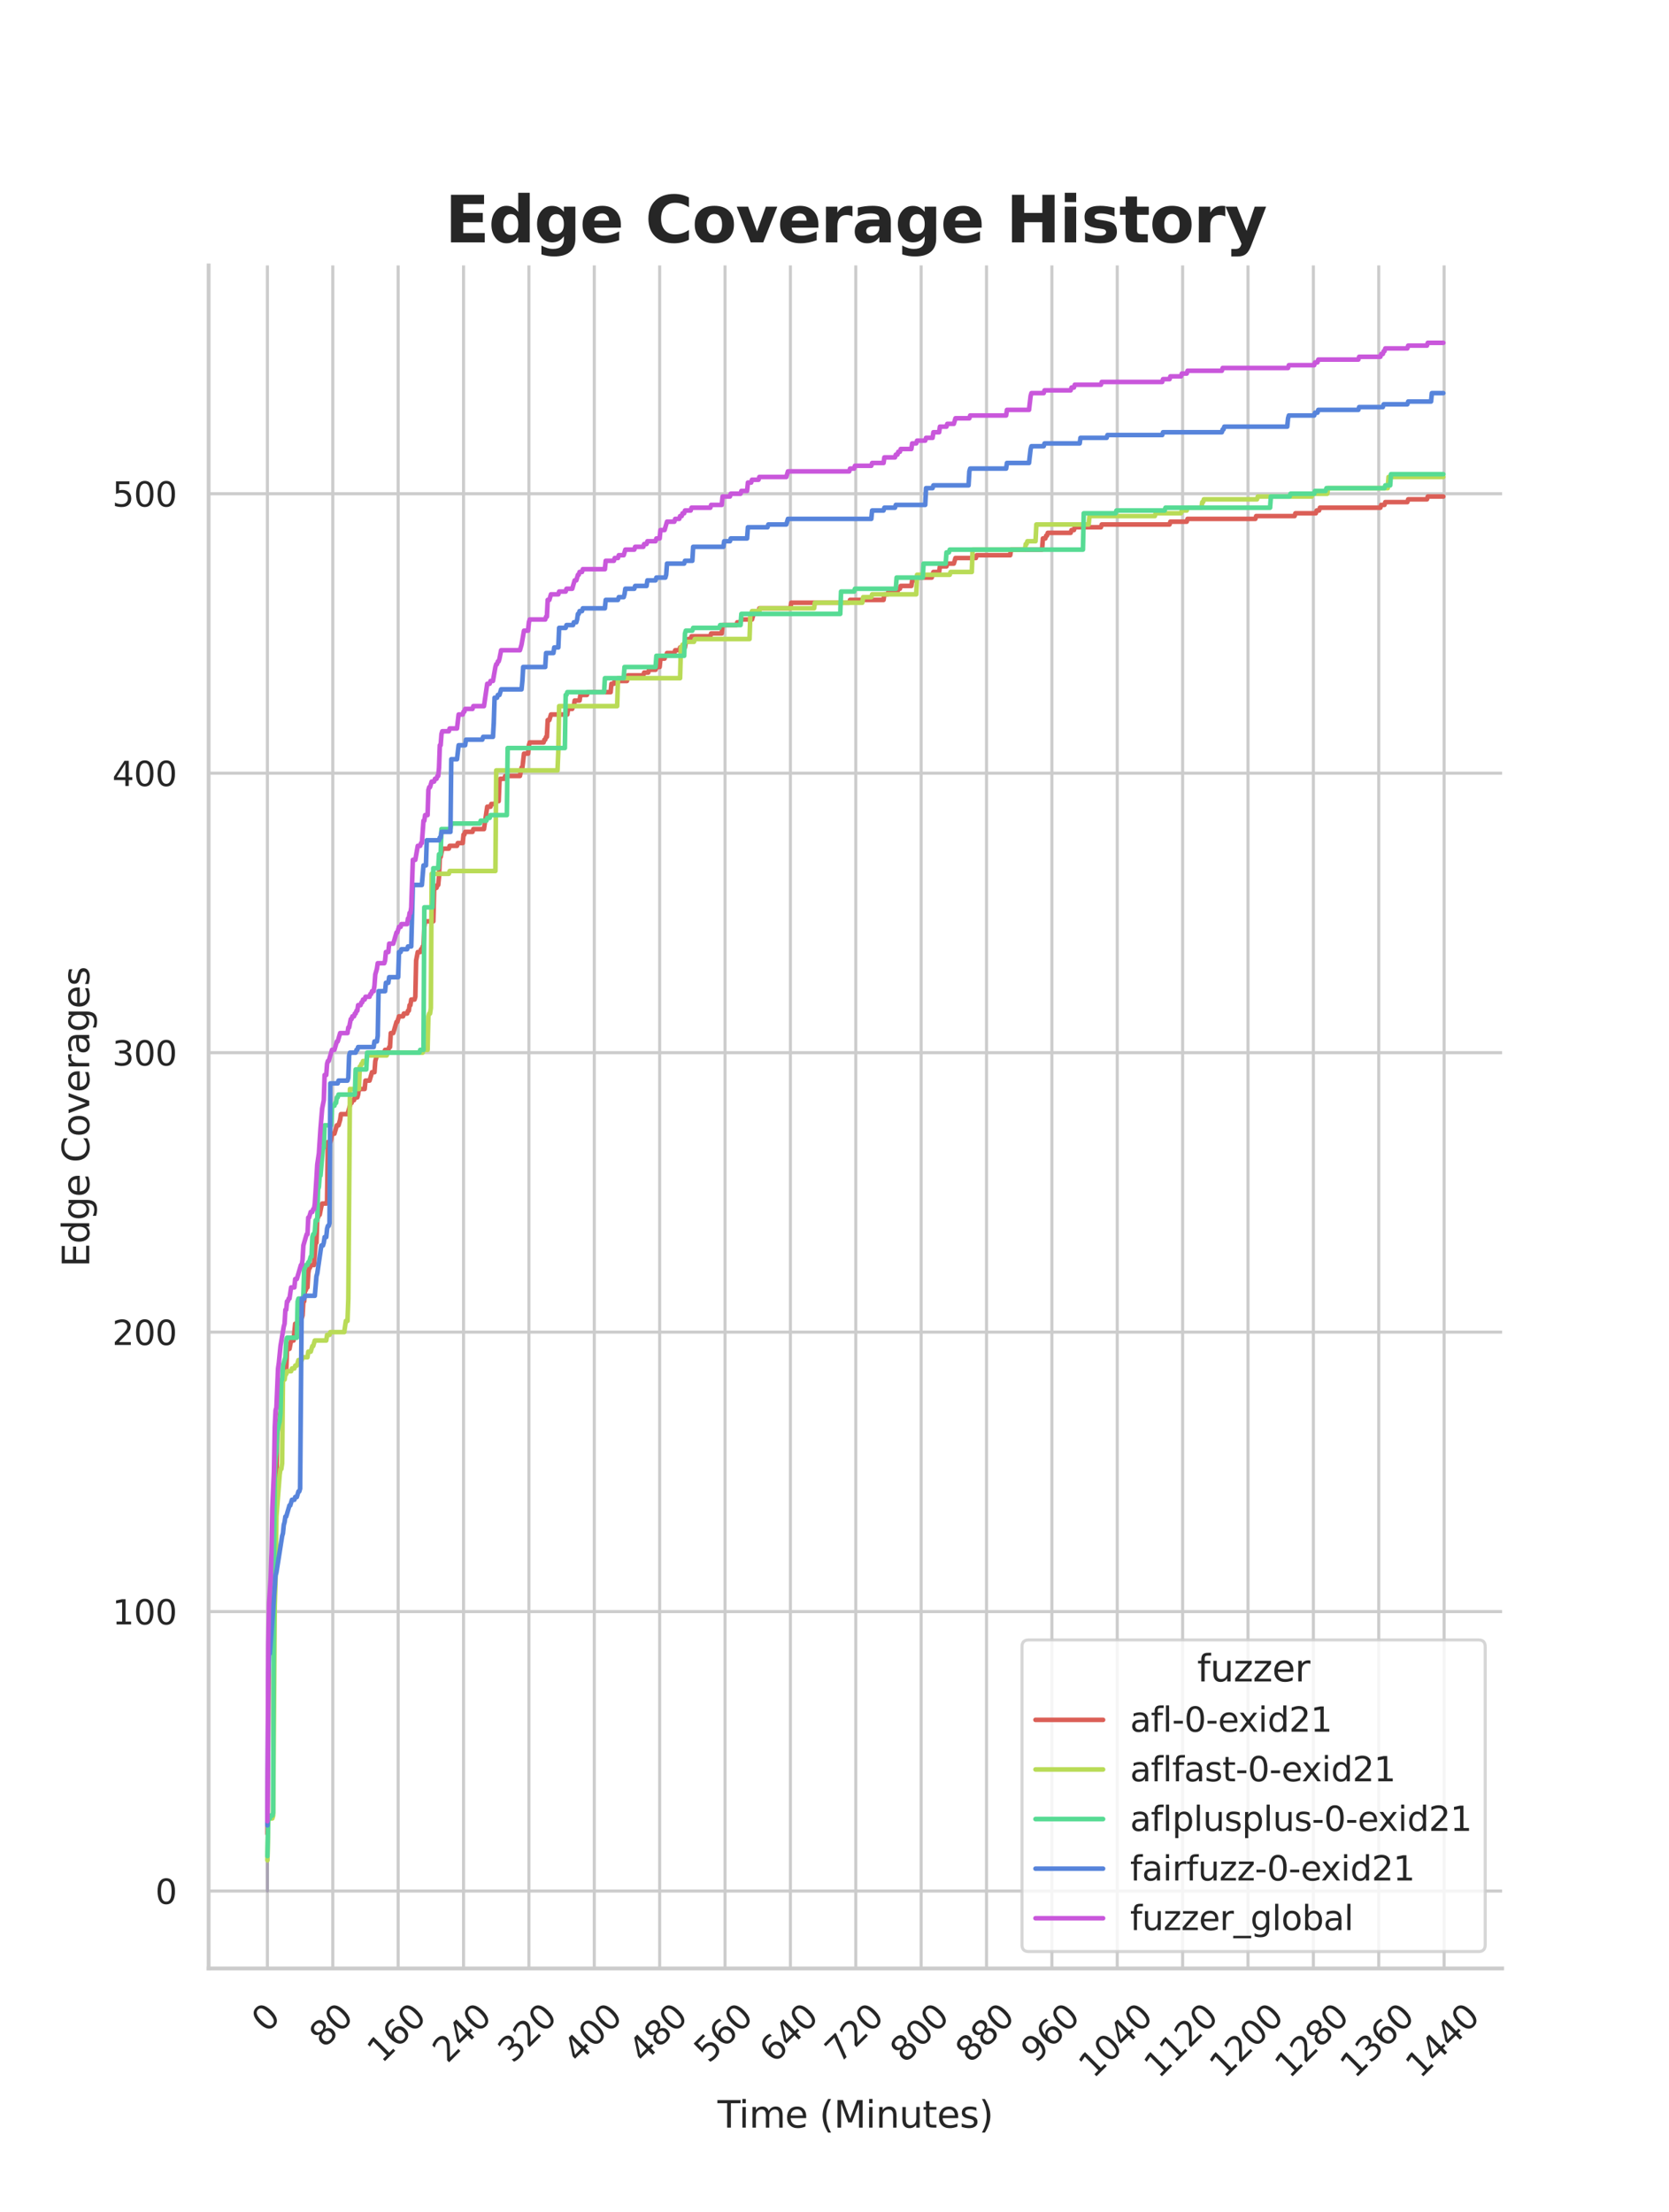 <?xml version="1.0" encoding="utf-8" standalone="no"?>
<!DOCTYPE svg PUBLIC "-//W3C//DTD SVG 1.1//EN"
  "http://www.w3.org/Graphics/SVG/1.1/DTD/svg11.dtd">
<svg xmlns:xlink="http://www.w3.org/1999/xlink" width="434.7pt" height="576pt" viewBox="0 0 434.7 576" xmlns="http://www.w3.org/2000/svg" version="1.1">
 <defs>
  <style type="text/css">*{stroke-linejoin: round; stroke-linecap: butt}</style>
 </defs>
 <g id="figure_1">
  <g id="patch_1">
   <path d="M 0 576 
L 434.7 576 
L 434.7 0 
L 0 0 
z
" style="fill: #ffffff"/>
  </g>
  <g id="axes_1">
   <g id="patch_2">
    <path d="M 54.337 512.64 
L 391.23 512.64 
L 391.23 69.12 
L 54.337 69.12 
z
" style="fill: #ffffff"/>
   </g>
   <g id="matplotlib.axis_1">
    <g id="xtick_1">
     <g id="line2d_1">
      <path d="M 69.651 512.64 
L 69.651 69.12 
" clip-path="url(#pc4ea24e5a4)" style="fill: none; stroke: #cccccc; stroke-width: 0.8; stroke-linecap: round"/>
     </g>
     <g id="text_1">
      <!-- 0 -->
      <g style="fill: #262626" transform="translate(69.388 529.627)rotate(-45)scale(0.088 -0.088)">
       <defs>
        <path id="DejaVuSans-30" d="M 2034 4250 
Q 1547 4250 1301 3770 
Q 1056 3291 1056 2328 
Q 1056 1369 1301 889 
Q 1547 409 2034 409 
Q 2525 409 2770 889 
Q 3016 1369 3016 2328 
Q 3016 3291 2770 3770 
Q 2525 4250 2034 4250 
z
M 2034 4750 
Q 2819 4750 3233 4129 
Q 3647 3509 3647 2328 
Q 3647 1150 3233 529 
Q 2819 -91 2034 -91 
Q 1250 -91 836 529 
Q 422 1150 422 2328 
Q 422 3509 836 4129 
Q 1250 4750 2034 4750 
z
" transform="scale(0.016)"/>
       </defs>
       <use xlink:href="#DejaVuSans-30"/>
      </g>
     </g>
    </g>
    <g id="xtick_2">
     <g id="line2d_2">
      <path d="M 86.677 512.64 
L 86.677 69.12 
" clip-path="url(#pc4ea24e5a4)" style="fill: none; stroke: #cccccc; stroke-width: 0.8; stroke-linecap: round"/>
     </g>
     <g id="text_2">
      <!-- 80 -->
      <g style="fill: #262626" transform="translate(84.435 533.586)rotate(-45)scale(0.088 -0.088)">
       <defs>
        <path id="DejaVuSans-38" d="M 2034 2216 
Q 1584 2216 1326 1975 
Q 1069 1734 1069 1313 
Q 1069 891 1326 650 
Q 1584 409 2034 409 
Q 2484 409 2743 651 
Q 3003 894 3003 1313 
Q 3003 1734 2745 1975 
Q 2488 2216 2034 2216 
z
M 1403 2484 
Q 997 2584 770 2862 
Q 544 3141 544 3541 
Q 544 4100 942 4425 
Q 1341 4750 2034 4750 
Q 2731 4750 3128 4425 
Q 3525 4100 3525 3541 
Q 3525 3141 3298 2862 
Q 3072 2584 2669 2484 
Q 3125 2378 3379 2068 
Q 3634 1759 3634 1313 
Q 3634 634 3220 271 
Q 2806 -91 2034 -91 
Q 1263 -91 848 271 
Q 434 634 434 1313 
Q 434 1759 690 2068 
Q 947 2378 1403 2484 
z
M 1172 3481 
Q 1172 3119 1398 2916 
Q 1625 2713 2034 2713 
Q 2441 2713 2670 2916 
Q 2900 3119 2900 3481 
Q 2900 3844 2670 4047 
Q 2441 4250 2034 4250 
Q 1625 4250 1398 4047 
Q 1172 3844 1172 3481 
z
" transform="scale(0.016)"/>
       </defs>
       <use xlink:href="#DejaVuSans-38"/>
       <use xlink:href="#DejaVuSans-30" x="63.623"/>
      </g>
     </g>
    </g>
    <g id="xtick_3">
     <g id="line2d_3">
      <path d="M 103.704 512.64 
L 103.704 69.12 
" clip-path="url(#pc4ea24e5a4)" style="fill: none; stroke: #cccccc; stroke-width: 0.8; stroke-linecap: round"/>
     </g>
     <g id="text_3">
      <!-- 160 -->
      <g style="fill: #262626" transform="translate(99.482 537.545)rotate(-45)scale(0.088 -0.088)">
       <defs>
        <path id="DejaVuSans-31" d="M 794 531 
L 1825 531 
L 1825 4091 
L 703 3866 
L 703 4441 
L 1819 4666 
L 2450 4666 
L 2450 531 
L 3481 531 
L 3481 0 
L 794 0 
L 794 531 
z
" transform="scale(0.016)"/>
        <path id="DejaVuSans-36" d="M 2113 2584 
Q 1688 2584 1439 2293 
Q 1191 2003 1191 1497 
Q 1191 994 1439 701 
Q 1688 409 2113 409 
Q 2538 409 2786 701 
Q 3034 994 3034 1497 
Q 3034 2003 2786 2293 
Q 2538 2584 2113 2584 
z
M 3366 4563 
L 3366 3988 
Q 3128 4100 2886 4159 
Q 2644 4219 2406 4219 
Q 1781 4219 1451 3797 
Q 1122 3375 1075 2522 
Q 1259 2794 1537 2939 
Q 1816 3084 2150 3084 
Q 2853 3084 3261 2657 
Q 3669 2231 3669 1497 
Q 3669 778 3244 343 
Q 2819 -91 2113 -91 
Q 1303 -91 875 529 
Q 447 1150 447 2328 
Q 447 3434 972 4092 
Q 1497 4750 2381 4750 
Q 2619 4750 2861 4703 
Q 3103 4656 3366 4563 
z
" transform="scale(0.016)"/>
       </defs>
       <use xlink:href="#DejaVuSans-31"/>
       <use xlink:href="#DejaVuSans-36" x="63.623"/>
       <use xlink:href="#DejaVuSans-30" x="127.246"/>
      </g>
     </g>
    </g>
    <g id="xtick_4">
     <g id="line2d_4">
      <path d="M 120.731 512.64 
L 120.731 69.12 
" clip-path="url(#pc4ea24e5a4)" style="fill: none; stroke: #cccccc; stroke-width: 0.8; stroke-linecap: round"/>
     </g>
     <g id="text_4">
      <!-- 240 -->
      <g style="fill: #262626" transform="translate(116.509 537.545)rotate(-45)scale(0.088 -0.088)">
       <defs>
        <path id="DejaVuSans-32" d="M 1228 531 
L 3431 531 
L 3431 0 
L 469 0 
L 469 531 
Q 828 903 1448 1529 
Q 2069 2156 2228 2338 
Q 2531 2678 2651 2914 
Q 2772 3150 2772 3378 
Q 2772 3750 2511 3984 
Q 2250 4219 1831 4219 
Q 1534 4219 1204 4116 
Q 875 4013 500 3803 
L 500 4441 
Q 881 4594 1212 4672 
Q 1544 4750 1819 4750 
Q 2544 4750 2975 4387 
Q 3406 4025 3406 3419 
Q 3406 3131 3298 2873 
Q 3191 2616 2906 2266 
Q 2828 2175 2409 1742 
Q 1991 1309 1228 531 
z
" transform="scale(0.016)"/>
        <path id="DejaVuSans-34" d="M 2419 4116 
L 825 1625 
L 2419 1625 
L 2419 4116 
z
M 2253 4666 
L 3047 4666 
L 3047 1625 
L 3713 1625 
L 3713 1100 
L 3047 1100 
L 3047 0 
L 2419 0 
L 2419 1100 
L 313 1100 
L 313 1709 
L 2253 4666 
z
" transform="scale(0.016)"/>
       </defs>
       <use xlink:href="#DejaVuSans-32"/>
       <use xlink:href="#DejaVuSans-34" x="63.623"/>
       <use xlink:href="#DejaVuSans-30" x="127.246"/>
      </g>
     </g>
    </g>
    <g id="xtick_5">
     <g id="line2d_5">
      <path d="M 137.757 512.64 
L 137.757 69.12 
" clip-path="url(#pc4ea24e5a4)" style="fill: none; stroke: #cccccc; stroke-width: 0.8; stroke-linecap: round"/>
     </g>
     <g id="text_5">
      <!-- 320 -->
      <g style="fill: #262626" transform="translate(133.536 537.545)rotate(-45)scale(0.088 -0.088)">
       <defs>
        <path id="DejaVuSans-33" d="M 2597 2516 
Q 3050 2419 3304 2112 
Q 3559 1806 3559 1356 
Q 3559 666 3084 287 
Q 2609 -91 1734 -91 
Q 1441 -91 1130 -33 
Q 819 25 488 141 
L 488 750 
Q 750 597 1062 519 
Q 1375 441 1716 441 
Q 2309 441 2620 675 
Q 2931 909 2931 1356 
Q 2931 1769 2642 2001 
Q 2353 2234 1838 2234 
L 1294 2234 
L 1294 2753 
L 1863 2753 
Q 2328 2753 2575 2939 
Q 2822 3125 2822 3475 
Q 2822 3834 2567 4026 
Q 2313 4219 1838 4219 
Q 1578 4219 1281 4162 
Q 984 4106 628 3988 
L 628 4550 
Q 988 4650 1302 4700 
Q 1616 4750 1894 4750 
Q 2613 4750 3031 4423 
Q 3450 4097 3450 3541 
Q 3450 3153 3228 2886 
Q 3006 2619 2597 2516 
z
" transform="scale(0.016)"/>
       </defs>
       <use xlink:href="#DejaVuSans-33"/>
       <use xlink:href="#DejaVuSans-32" x="63.623"/>
       <use xlink:href="#DejaVuSans-30" x="127.246"/>
      </g>
     </g>
    </g>
    <g id="xtick_6">
     <g id="line2d_6">
      <path d="M 154.784 512.64 
L 154.784 69.12 
" clip-path="url(#pc4ea24e5a4)" style="fill: none; stroke: #cccccc; stroke-width: 0.8; stroke-linecap: round"/>
     </g>
     <g id="text_6">
      <!-- 400 -->
      <g style="fill: #262626" transform="translate(150.562 537.545)rotate(-45)scale(0.088 -0.088)">
       <use xlink:href="#DejaVuSans-34"/>
       <use xlink:href="#DejaVuSans-30" x="63.623"/>
       <use xlink:href="#DejaVuSans-30" x="127.246"/>
      </g>
     </g>
    </g>
    <g id="xtick_7">
     <g id="line2d_7">
      <path d="M 171.81 512.64 
L 171.81 69.12 
" clip-path="url(#pc4ea24e5a4)" style="fill: none; stroke: #cccccc; stroke-width: 0.8; stroke-linecap: round"/>
     </g>
     <g id="text_7">
      <!-- 480 -->
      <g style="fill: #262626" transform="translate(167.589 537.545)rotate(-45)scale(0.088 -0.088)">
       <use xlink:href="#DejaVuSans-34"/>
       <use xlink:href="#DejaVuSans-38" x="63.623"/>
       <use xlink:href="#DejaVuSans-30" x="127.246"/>
      </g>
     </g>
    </g>
    <g id="xtick_8">
     <g id="line2d_8">
      <path d="M 188.837 512.64 
L 188.837 69.12 
" clip-path="url(#pc4ea24e5a4)" style="fill: none; stroke: #cccccc; stroke-width: 0.8; stroke-linecap: round"/>
     </g>
     <g id="text_8">
      <!-- 560 -->
      <g style="fill: #262626" transform="translate(184.615 537.545)rotate(-45)scale(0.088 -0.088)">
       <defs>
        <path id="DejaVuSans-35" d="M 691 4666 
L 3169 4666 
L 3169 4134 
L 1269 4134 
L 1269 2991 
Q 1406 3038 1543 3061 
Q 1681 3084 1819 3084 
Q 2600 3084 3056 2656 
Q 3513 2228 3513 1497 
Q 3513 744 3044 326 
Q 2575 -91 1722 -91 
Q 1428 -91 1123 -41 
Q 819 9 494 109 
L 494 744 
Q 775 591 1075 516 
Q 1375 441 1709 441 
Q 2250 441 2565 725 
Q 2881 1009 2881 1497 
Q 2881 1984 2565 2268 
Q 2250 2553 1709 2553 
Q 1456 2553 1204 2497 
Q 953 2441 691 2322 
L 691 4666 
z
" transform="scale(0.016)"/>
       </defs>
       <use xlink:href="#DejaVuSans-35"/>
       <use xlink:href="#DejaVuSans-36" x="63.623"/>
       <use xlink:href="#DejaVuSans-30" x="127.246"/>
      </g>
     </g>
    </g>
    <g id="xtick_9">
     <g id="line2d_9">
      <path d="M 205.864 512.64 
L 205.864 69.12 
" clip-path="url(#pc4ea24e5a4)" style="fill: none; stroke: #cccccc; stroke-width: 0.8; stroke-linecap: round"/>
     </g>
     <g id="text_9">
      <!-- 640 -->
      <g style="fill: #262626" transform="translate(201.642 537.545)rotate(-45)scale(0.088 -0.088)">
       <use xlink:href="#DejaVuSans-36"/>
       <use xlink:href="#DejaVuSans-34" x="63.623"/>
       <use xlink:href="#DejaVuSans-30" x="127.246"/>
      </g>
     </g>
    </g>
    <g id="xtick_10">
     <g id="line2d_10">
      <path d="M 222.89 512.64 
L 222.89 69.12 
" clip-path="url(#pc4ea24e5a4)" style="fill: none; stroke: #cccccc; stroke-width: 0.8; stroke-linecap: round"/>
     </g>
     <g id="text_10">
      <!-- 720 -->
      <g style="fill: #262626" transform="translate(218.669 537.545)rotate(-45)scale(0.088 -0.088)">
       <defs>
        <path id="DejaVuSans-37" d="M 525 4666 
L 3525 4666 
L 3525 4397 
L 1831 0 
L 1172 0 
L 2766 4134 
L 525 4134 
L 525 4666 
z
" transform="scale(0.016)"/>
       </defs>
       <use xlink:href="#DejaVuSans-37"/>
       <use xlink:href="#DejaVuSans-32" x="63.623"/>
       <use xlink:href="#DejaVuSans-30" x="127.246"/>
      </g>
     </g>
    </g>
    <g id="xtick_11">
     <g id="line2d_11">
      <path d="M 239.917 512.64 
L 239.917 69.12 
" clip-path="url(#pc4ea24e5a4)" style="fill: none; stroke: #cccccc; stroke-width: 0.8; stroke-linecap: round"/>
     </g>
     <g id="text_11">
      <!-- 800 -->
      <g style="fill: #262626" transform="translate(235.695 537.545)rotate(-45)scale(0.088 -0.088)">
       <use xlink:href="#DejaVuSans-38"/>
       <use xlink:href="#DejaVuSans-30" x="63.623"/>
       <use xlink:href="#DejaVuSans-30" x="127.246"/>
      </g>
     </g>
    </g>
    <g id="xtick_12">
     <g id="line2d_12">
      <path d="M 256.943 512.64 
L 256.943 69.12 
" clip-path="url(#pc4ea24e5a4)" style="fill: none; stroke: #cccccc; stroke-width: 0.8; stroke-linecap: round"/>
     </g>
     <g id="text_12">
      <!-- 880 -->
      <g style="fill: #262626" transform="translate(252.722 537.545)rotate(-45)scale(0.088 -0.088)">
       <use xlink:href="#DejaVuSans-38"/>
       <use xlink:href="#DejaVuSans-38" x="63.623"/>
       <use xlink:href="#DejaVuSans-30" x="127.246"/>
      </g>
     </g>
    </g>
    <g id="xtick_13">
     <g id="line2d_13">
      <path d="M 273.97 512.64 
L 273.97 69.12 
" clip-path="url(#pc4ea24e5a4)" style="fill: none; stroke: #cccccc; stroke-width: 0.8; stroke-linecap: round"/>
     </g>
     <g id="text_13">
      <!-- 960 -->
      <g style="fill: #262626" transform="translate(269.748 537.545)rotate(-45)scale(0.088 -0.088)">
       <defs>
        <path id="DejaVuSans-39" d="M 703 97 
L 703 672 
Q 941 559 1184 500 
Q 1428 441 1663 441 
Q 2288 441 2617 861 
Q 2947 1281 2994 2138 
Q 2813 1869 2534 1725 
Q 2256 1581 1919 1581 
Q 1219 1581 811 2004 
Q 403 2428 403 3163 
Q 403 3881 828 4315 
Q 1253 4750 1959 4750 
Q 2769 4750 3195 4129 
Q 3622 3509 3622 2328 
Q 3622 1225 3098 567 
Q 2575 -91 1691 -91 
Q 1453 -91 1209 -44 
Q 966 3 703 97 
z
M 1959 2075 
Q 2384 2075 2632 2365 
Q 2881 2656 2881 3163 
Q 2881 3666 2632 3958 
Q 2384 4250 1959 4250 
Q 1534 4250 1286 3958 
Q 1038 3666 1038 3163 
Q 1038 2656 1286 2365 
Q 1534 2075 1959 2075 
z
" transform="scale(0.016)"/>
       </defs>
       <use xlink:href="#DejaVuSans-39"/>
       <use xlink:href="#DejaVuSans-36" x="63.623"/>
       <use xlink:href="#DejaVuSans-30" x="127.246"/>
      </g>
     </g>
    </g>
    <g id="xtick_14">
     <g id="line2d_14">
      <path d="M 290.997 512.64 
L 290.997 69.12 
" clip-path="url(#pc4ea24e5a4)" style="fill: none; stroke: #cccccc; stroke-width: 0.8; stroke-linecap: round"/>
     </g>
     <g id="text_14">
      <!-- 1040 -->
      <g style="fill: #262626" transform="translate(284.795 541.505)rotate(-45)scale(0.088 -0.088)">
       <use xlink:href="#DejaVuSans-31"/>
       <use xlink:href="#DejaVuSans-30" x="63.623"/>
       <use xlink:href="#DejaVuSans-34" x="127.246"/>
       <use xlink:href="#DejaVuSans-30" x="190.869"/>
      </g>
     </g>
    </g>
    <g id="xtick_15">
     <g id="line2d_15">
      <path d="M 308.023 512.64 
L 308.023 69.12 
" clip-path="url(#pc4ea24e5a4)" style="fill: none; stroke: #cccccc; stroke-width: 0.8; stroke-linecap: round"/>
     </g>
     <g id="text_15">
      <!-- 1120 -->
      <g style="fill: #262626" transform="translate(301.822 541.505)rotate(-45)scale(0.088 -0.088)">
       <use xlink:href="#DejaVuSans-31"/>
       <use xlink:href="#DejaVuSans-31" x="63.623"/>
       <use xlink:href="#DejaVuSans-32" x="127.246"/>
       <use xlink:href="#DejaVuSans-30" x="190.869"/>
      </g>
     </g>
    </g>
    <g id="xtick_16">
     <g id="line2d_16">
      <path d="M 325.05 512.64 
L 325.05 69.12 
" clip-path="url(#pc4ea24e5a4)" style="fill: none; stroke: #cccccc; stroke-width: 0.8; stroke-linecap: round"/>
     </g>
     <g id="text_16">
      <!-- 1200 -->
      <g style="fill: #262626" transform="translate(318.849 541.505)rotate(-45)scale(0.088 -0.088)">
       <use xlink:href="#DejaVuSans-31"/>
       <use xlink:href="#DejaVuSans-32" x="63.623"/>
       <use xlink:href="#DejaVuSans-30" x="127.246"/>
       <use xlink:href="#DejaVuSans-30" x="190.869"/>
      </g>
     </g>
    </g>
    <g id="xtick_17">
     <g id="line2d_17">
      <path d="M 342.076 512.64 
L 342.076 69.12 
" clip-path="url(#pc4ea24e5a4)" style="fill: none; stroke: #cccccc; stroke-width: 0.8; stroke-linecap: round"/>
     </g>
     <g id="text_17">
      <!-- 1280 -->
      <g style="fill: #262626" transform="translate(335.875 541.505)rotate(-45)scale(0.088 -0.088)">
       <use xlink:href="#DejaVuSans-31"/>
       <use xlink:href="#DejaVuSans-32" x="63.623"/>
       <use xlink:href="#DejaVuSans-38" x="127.246"/>
       <use xlink:href="#DejaVuSans-30" x="190.869"/>
      </g>
     </g>
    </g>
    <g id="xtick_18">
     <g id="line2d_18">
      <path d="M 359.103 512.64 
L 359.103 69.12 
" clip-path="url(#pc4ea24e5a4)" style="fill: none; stroke: #cccccc; stroke-width: 0.8; stroke-linecap: round"/>
     </g>
     <g id="text_18">
      <!-- 1360 -->
      <g style="fill: #262626" transform="translate(352.902 541.505)rotate(-45)scale(0.088 -0.088)">
       <use xlink:href="#DejaVuSans-31"/>
       <use xlink:href="#DejaVuSans-33" x="63.623"/>
       <use xlink:href="#DejaVuSans-36" x="127.246"/>
       <use xlink:href="#DejaVuSans-30" x="190.869"/>
      </g>
     </g>
    </g>
    <g id="xtick_19">
     <g id="line2d_19">
      <path d="M 376.13 512.64 
L 376.13 69.12 
" clip-path="url(#pc4ea24e5a4)" style="fill: none; stroke: #cccccc; stroke-width: 0.8; stroke-linecap: round"/>
     </g>
     <g id="text_19">
      <!-- 1440 -->
      <g style="fill: #262626" transform="translate(369.928 541.505)rotate(-45)scale(0.088 -0.088)">
       <use xlink:href="#DejaVuSans-31"/>
       <use xlink:href="#DejaVuSans-34" x="63.623"/>
       <use xlink:href="#DejaVuSans-34" x="127.246"/>
       <use xlink:href="#DejaVuSans-30" x="190.869"/>
      </g>
     </g>
    </g>
    <g id="text_20">
     <!-- Time (Minutes) -->
     <g style="fill: #262626" transform="translate(186.874 554.093)scale(0.096 -0.096)">
      <defs>
       <path id="DejaVuSans-54" d="M -19 4666 
L 3928 4666 
L 3928 4134 
L 2272 4134 
L 2272 0 
L 1638 0 
L 1638 4134 
L -19 4134 
L -19 4666 
z
" transform="scale(0.016)"/>
       <path id="DejaVuSans-69" d="M 603 3500 
L 1178 3500 
L 1178 0 
L 603 0 
L 603 3500 
z
M 603 4863 
L 1178 4863 
L 1178 4134 
L 603 4134 
L 603 4863 
z
" transform="scale(0.016)"/>
       <path id="DejaVuSans-6d" d="M 3328 2828 
Q 3544 3216 3844 3400 
Q 4144 3584 4550 3584 
Q 5097 3584 5394 3201 
Q 5691 2819 5691 2113 
L 5691 0 
L 5113 0 
L 5113 2094 
Q 5113 2597 4934 2840 
Q 4756 3084 4391 3084 
Q 3944 3084 3684 2787 
Q 3425 2491 3425 1978 
L 3425 0 
L 2847 0 
L 2847 2094 
Q 2847 2600 2669 2842 
Q 2491 3084 2119 3084 
Q 1678 3084 1418 2786 
Q 1159 2488 1159 1978 
L 1159 0 
L 581 0 
L 581 3500 
L 1159 3500 
L 1159 2956 
Q 1356 3278 1631 3431 
Q 1906 3584 2284 3584 
Q 2666 3584 2933 3390 
Q 3200 3197 3328 2828 
z
" transform="scale(0.016)"/>
       <path id="DejaVuSans-65" d="M 3597 1894 
L 3597 1613 
L 953 1613 
Q 991 1019 1311 708 
Q 1631 397 2203 397 
Q 2534 397 2845 478 
Q 3156 559 3463 722 
L 3463 178 
Q 3153 47 2828 -22 
Q 2503 -91 2169 -91 
Q 1331 -91 842 396 
Q 353 884 353 1716 
Q 353 2575 817 3079 
Q 1281 3584 2069 3584 
Q 2775 3584 3186 3129 
Q 3597 2675 3597 1894 
z
M 3022 2063 
Q 3016 2534 2758 2815 
Q 2500 3097 2075 3097 
Q 1594 3097 1305 2825 
Q 1016 2553 972 2059 
L 3022 2063 
z
" transform="scale(0.016)"/>
       <path id="DejaVuSans-20" transform="scale(0.016)"/>
       <path id="DejaVuSans-28" d="M 1984 4856 
Q 1566 4138 1362 3434 
Q 1159 2731 1159 2009 
Q 1159 1288 1364 580 
Q 1569 -128 1984 -844 
L 1484 -844 
Q 1016 -109 783 600 
Q 550 1309 550 2009 
Q 550 2706 781 3412 
Q 1013 4119 1484 4856 
L 1984 4856 
z
" transform="scale(0.016)"/>
       <path id="DejaVuSans-4d" d="M 628 4666 
L 1569 4666 
L 2759 1491 
L 3956 4666 
L 4897 4666 
L 4897 0 
L 4281 0 
L 4281 4097 
L 3078 897 
L 2444 897 
L 1241 4097 
L 1241 0 
L 628 0 
L 628 4666 
z
" transform="scale(0.016)"/>
       <path id="DejaVuSans-6e" d="M 3513 2113 
L 3513 0 
L 2938 0 
L 2938 2094 
Q 2938 2591 2744 2837 
Q 2550 3084 2163 3084 
Q 1697 3084 1428 2787 
Q 1159 2491 1159 1978 
L 1159 0 
L 581 0 
L 581 3500 
L 1159 3500 
L 1159 2956 
Q 1366 3272 1645 3428 
Q 1925 3584 2291 3584 
Q 2894 3584 3203 3211 
Q 3513 2838 3513 2113 
z
" transform="scale(0.016)"/>
       <path id="DejaVuSans-75" d="M 544 1381 
L 544 3500 
L 1119 3500 
L 1119 1403 
Q 1119 906 1312 657 
Q 1506 409 1894 409 
Q 2359 409 2629 706 
Q 2900 1003 2900 1516 
L 2900 3500 
L 3475 3500 
L 3475 0 
L 2900 0 
L 2900 538 
Q 2691 219 2414 64 
Q 2138 -91 1772 -91 
Q 1169 -91 856 284 
Q 544 659 544 1381 
z
M 1991 3584 
L 1991 3584 
z
" transform="scale(0.016)"/>
       <path id="DejaVuSans-74" d="M 1172 4494 
L 1172 3500 
L 2356 3500 
L 2356 3053 
L 1172 3053 
L 1172 1153 
Q 1172 725 1289 603 
Q 1406 481 1766 481 
L 2356 481 
L 2356 0 
L 1766 0 
Q 1100 0 847 248 
Q 594 497 594 1153 
L 594 3053 
L 172 3053 
L 172 3500 
L 594 3500 
L 594 4494 
L 1172 4494 
z
" transform="scale(0.016)"/>
       <path id="DejaVuSans-73" d="M 2834 3397 
L 2834 2853 
Q 2591 2978 2328 3040 
Q 2066 3103 1784 3103 
Q 1356 3103 1142 2972 
Q 928 2841 928 2578 
Q 928 2378 1081 2264 
Q 1234 2150 1697 2047 
L 1894 2003 
Q 2506 1872 2764 1633 
Q 3022 1394 3022 966 
Q 3022 478 2636 193 
Q 2250 -91 1575 -91 
Q 1294 -91 989 -36 
Q 684 19 347 128 
L 347 722 
Q 666 556 975 473 
Q 1284 391 1588 391 
Q 1994 391 2212 530 
Q 2431 669 2431 922 
Q 2431 1156 2273 1281 
Q 2116 1406 1581 1522 
L 1381 1569 
Q 847 1681 609 1914 
Q 372 2147 372 2553 
Q 372 3047 722 3315 
Q 1072 3584 1716 3584 
Q 2034 3584 2315 3537 
Q 2597 3491 2834 3397 
z
" transform="scale(0.016)"/>
       <path id="DejaVuSans-29" d="M 513 4856 
L 1013 4856 
Q 1481 4119 1714 3412 
Q 1947 2706 1947 2009 
Q 1947 1309 1714 600 
Q 1481 -109 1013 -844 
L 513 -844 
Q 928 -128 1133 580 
Q 1338 1288 1338 2009 
Q 1338 2731 1133 3434 
Q 928 4138 513 4856 
z
" transform="scale(0.016)"/>
      </defs>
      <use xlink:href="#DejaVuSans-54"/>
      <use xlink:href="#DejaVuSans-69" x="57.959"/>
      <use xlink:href="#DejaVuSans-6d" x="85.742"/>
      <use xlink:href="#DejaVuSans-65" x="183.154"/>
      <use xlink:href="#DejaVuSans-20" x="244.678"/>
      <use xlink:href="#DejaVuSans-28" x="276.465"/>
      <use xlink:href="#DejaVuSans-4d" x="315.479"/>
      <use xlink:href="#DejaVuSans-69" x="401.758"/>
      <use xlink:href="#DejaVuSans-6e" x="429.541"/>
      <use xlink:href="#DejaVuSans-75" x="492.92"/>
      <use xlink:href="#DejaVuSans-74" x="556.299"/>
      <use xlink:href="#DejaVuSans-65" x="595.508"/>
      <use xlink:href="#DejaVuSans-73" x="657.031"/>
      <use xlink:href="#DejaVuSans-29" x="709.131"/>
     </g>
    </g>
   </g>
   <g id="matplotlib.axis_2">
    <g id="ytick_1">
     <g id="line2d_20">
      <path d="M 54.337 492.48 
L 391.23 492.48 
" clip-path="url(#pc4ea24e5a4)" style="fill: none; stroke: #cccccc; stroke-width: 0.8; stroke-linecap: round"/>
     </g>
     <g id="text_21">
      <!-- 0 -->
      <g style="fill: #262626" transform="translate(40.438 495.823)scale(0.088 -0.088)">
       <use xlink:href="#DejaVuSans-30"/>
      </g>
     </g>
    </g>
    <g id="ytick_2">
     <g id="line2d_21">
      <path d="M 54.337 419.7 
L 391.23 419.7 
" clip-path="url(#pc4ea24e5a4)" style="fill: none; stroke: #cccccc; stroke-width: 0.8; stroke-linecap: round"/>
     </g>
     <g id="text_22">
      <!-- 100 -->
      <g style="fill: #262626" transform="translate(29.241 423.044)scale(0.088 -0.088)">
       <use xlink:href="#DejaVuSans-31"/>
       <use xlink:href="#DejaVuSans-30" x="63.623"/>
       <use xlink:href="#DejaVuSans-30" x="127.246"/>
      </g>
     </g>
    </g>
    <g id="ytick_3">
     <g id="line2d_22">
      <path d="M 54.337 346.92 
L 391.23 346.92 
" clip-path="url(#pc4ea24e5a4)" style="fill: none; stroke: #cccccc; stroke-width: 0.8; stroke-linecap: round"/>
     </g>
     <g id="text_23">
      <!-- 200 -->
      <g style="fill: #262626" transform="translate(29.241 350.264)scale(0.088 -0.088)">
       <use xlink:href="#DejaVuSans-32"/>
       <use xlink:href="#DejaVuSans-30" x="63.623"/>
       <use xlink:href="#DejaVuSans-30" x="127.246"/>
      </g>
     </g>
    </g>
    <g id="ytick_4">
     <g id="line2d_23">
      <path d="M 54.337 274.141 
L 391.23 274.141 
" clip-path="url(#pc4ea24e5a4)" style="fill: none; stroke: #cccccc; stroke-width: 0.8; stroke-linecap: round"/>
     </g>
     <g id="text_24">
      <!-- 300 -->
      <g style="fill: #262626" transform="translate(29.241 277.484)scale(0.088 -0.088)">
       <use xlink:href="#DejaVuSans-33"/>
       <use xlink:href="#DejaVuSans-30" x="63.623"/>
       <use xlink:href="#DejaVuSans-30" x="127.246"/>
      </g>
     </g>
    </g>
    <g id="ytick_5">
     <g id="line2d_24">
      <path d="M 54.337 201.361 
L 391.23 201.361 
" clip-path="url(#pc4ea24e5a4)" style="fill: none; stroke: #cccccc; stroke-width: 0.8; stroke-linecap: round"/>
     </g>
     <g id="text_25">
      <!-- 400 -->
      <g style="fill: #262626" transform="translate(29.241 204.704)scale(0.088 -0.088)">
       <use xlink:href="#DejaVuSans-34"/>
       <use xlink:href="#DejaVuSans-30" x="63.623"/>
       <use xlink:href="#DejaVuSans-30" x="127.246"/>
      </g>
     </g>
    </g>
    <g id="ytick_6">
     <g id="line2d_25">
      <path d="M 54.337 128.581 
L 391.23 128.581 
" clip-path="url(#pc4ea24e5a4)" style="fill: none; stroke: #cccccc; stroke-width: 0.8; stroke-linecap: round"/>
     </g>
     <g id="text_26">
      <!-- 500 -->
      <g style="fill: #262626" transform="translate(29.241 131.924)scale(0.088 -0.088)">
       <use xlink:href="#DejaVuSans-35"/>
       <use xlink:href="#DejaVuSans-30" x="63.623"/>
       <use xlink:href="#DejaVuSans-30" x="127.246"/>
      </g>
     </g>
    </g>
    <g id="text_27">
     <!-- Edge Coverages -->
     <g style="fill: #262626" transform="translate(23.244 329.986)rotate(-90)scale(0.096 -0.096)">
      <defs>
       <path id="DejaVuSans-45" d="M 628 4666 
L 3578 4666 
L 3578 4134 
L 1259 4134 
L 1259 2753 
L 3481 2753 
L 3481 2222 
L 1259 2222 
L 1259 531 
L 3634 531 
L 3634 0 
L 628 0 
L 628 4666 
z
" transform="scale(0.016)"/>
       <path id="DejaVuSans-64" d="M 2906 2969 
L 2906 4863 
L 3481 4863 
L 3481 0 
L 2906 0 
L 2906 525 
Q 2725 213 2448 61 
Q 2172 -91 1784 -91 
Q 1150 -91 751 415 
Q 353 922 353 1747 
Q 353 2572 751 3078 
Q 1150 3584 1784 3584 
Q 2172 3584 2448 3432 
Q 2725 3281 2906 2969 
z
M 947 1747 
Q 947 1113 1208 752 
Q 1469 391 1925 391 
Q 2381 391 2643 752 
Q 2906 1113 2906 1747 
Q 2906 2381 2643 2742 
Q 2381 3103 1925 3103 
Q 1469 3103 1208 2742 
Q 947 2381 947 1747 
z
" transform="scale(0.016)"/>
       <path id="DejaVuSans-67" d="M 2906 1791 
Q 2906 2416 2648 2759 
Q 2391 3103 1925 3103 
Q 1463 3103 1205 2759 
Q 947 2416 947 1791 
Q 947 1169 1205 825 
Q 1463 481 1925 481 
Q 2391 481 2648 825 
Q 2906 1169 2906 1791 
z
M 3481 434 
Q 3481 -459 3084 -895 
Q 2688 -1331 1869 -1331 
Q 1566 -1331 1297 -1286 
Q 1028 -1241 775 -1147 
L 775 -588 
Q 1028 -725 1275 -790 
Q 1522 -856 1778 -856 
Q 2344 -856 2625 -561 
Q 2906 -266 2906 331 
L 2906 616 
Q 2728 306 2450 153 
Q 2172 0 1784 0 
Q 1141 0 747 490 
Q 353 981 353 1791 
Q 353 2603 747 3093 
Q 1141 3584 1784 3584 
Q 2172 3584 2450 3431 
Q 2728 3278 2906 2969 
L 2906 3500 
L 3481 3500 
L 3481 434 
z
" transform="scale(0.016)"/>
       <path id="DejaVuSans-43" d="M 4122 4306 
L 4122 3641 
Q 3803 3938 3442 4084 
Q 3081 4231 2675 4231 
Q 1875 4231 1450 3742 
Q 1025 3253 1025 2328 
Q 1025 1406 1450 917 
Q 1875 428 2675 428 
Q 3081 428 3442 575 
Q 3803 722 4122 1019 
L 4122 359 
Q 3791 134 3420 21 
Q 3050 -91 2638 -91 
Q 1578 -91 968 557 
Q 359 1206 359 2328 
Q 359 3453 968 4101 
Q 1578 4750 2638 4750 
Q 3056 4750 3426 4639 
Q 3797 4528 4122 4306 
z
" transform="scale(0.016)"/>
       <path id="DejaVuSans-6f" d="M 1959 3097 
Q 1497 3097 1228 2736 
Q 959 2375 959 1747 
Q 959 1119 1226 758 
Q 1494 397 1959 397 
Q 2419 397 2687 759 
Q 2956 1122 2956 1747 
Q 2956 2369 2687 2733 
Q 2419 3097 1959 3097 
z
M 1959 3584 
Q 2709 3584 3137 3096 
Q 3566 2609 3566 1747 
Q 3566 888 3137 398 
Q 2709 -91 1959 -91 
Q 1206 -91 779 398 
Q 353 888 353 1747 
Q 353 2609 779 3096 
Q 1206 3584 1959 3584 
z
" transform="scale(0.016)"/>
       <path id="DejaVuSans-76" d="M 191 3500 
L 800 3500 
L 1894 563 
L 2988 3500 
L 3597 3500 
L 2284 0 
L 1503 0 
L 191 3500 
z
" transform="scale(0.016)"/>
       <path id="DejaVuSans-72" d="M 2631 2963 
Q 2534 3019 2420 3045 
Q 2306 3072 2169 3072 
Q 1681 3072 1420 2755 
Q 1159 2438 1159 1844 
L 1159 0 
L 581 0 
L 581 3500 
L 1159 3500 
L 1159 2956 
Q 1341 3275 1631 3429 
Q 1922 3584 2338 3584 
Q 2397 3584 2469 3576 
Q 2541 3569 2628 3553 
L 2631 2963 
z
" transform="scale(0.016)"/>
       <path id="DejaVuSans-61" d="M 2194 1759 
Q 1497 1759 1228 1600 
Q 959 1441 959 1056 
Q 959 750 1161 570 
Q 1363 391 1709 391 
Q 2188 391 2477 730 
Q 2766 1069 2766 1631 
L 2766 1759 
L 2194 1759 
z
M 3341 1997 
L 3341 0 
L 2766 0 
L 2766 531 
Q 2569 213 2275 61 
Q 1981 -91 1556 -91 
Q 1019 -91 701 211 
Q 384 513 384 1019 
Q 384 1609 779 1909 
Q 1175 2209 1959 2209 
L 2766 2209 
L 2766 2266 
Q 2766 2663 2505 2880 
Q 2244 3097 1772 3097 
Q 1472 3097 1187 3025 
Q 903 2953 641 2809 
L 641 3341 
Q 956 3463 1253 3523 
Q 1550 3584 1831 3584 
Q 2591 3584 2966 3190 
Q 3341 2797 3341 1997 
z
" transform="scale(0.016)"/>
      </defs>
      <use xlink:href="#DejaVuSans-45"/>
      <use xlink:href="#DejaVuSans-64" x="63.184"/>
      <use xlink:href="#DejaVuSans-67" x="126.66"/>
      <use xlink:href="#DejaVuSans-65" x="190.137"/>
      <use xlink:href="#DejaVuSans-20" x="251.66"/>
      <use xlink:href="#DejaVuSans-43" x="283.447"/>
      <use xlink:href="#DejaVuSans-6f" x="353.271"/>
      <use xlink:href="#DejaVuSans-76" x="414.453"/>
      <use xlink:href="#DejaVuSans-65" x="473.633"/>
      <use xlink:href="#DejaVuSans-72" x="535.156"/>
      <use xlink:href="#DejaVuSans-61" x="576.27"/>
      <use xlink:href="#DejaVuSans-67" x="637.549"/>
      <use xlink:href="#DejaVuSans-65" x="701.025"/>
      <use xlink:href="#DejaVuSans-73" x="762.549"/>
     </g>
    </g>
   </g>
   <g id="PolyCollection_1">
    <defs>
     <path id="med6859cd4f" d="M 69.651 -113.36 
L 69.651 -83.52 
L 69.651 -113.36 
L 69.651 -113.36 
z
" style="stroke: #db5f57; stroke-opacity: 0.2; stroke-width: 0.8"/>
    </defs>
    <g clip-path="url(#pc4ea24e5a4)">
     <use xlink:href="#med6859cd4f" x="0" y="576" style="fill: #db5f57; fill-opacity: 0.2; stroke: #db5f57; stroke-opacity: 0.2; stroke-width: 0.8"/>
    </g>
   </g>
   <g id="PolyCollection_2">
    <defs>
     <path id="m3998406323" d="M 69.651 -99.532 
L 69.651 -83.52 
L 69.651 -99.532 
L 69.651 -99.532 
z
" style="stroke: #b9db57; stroke-opacity: 0.2; stroke-width: 0.8"/>
    </defs>
    <g clip-path="url(#pc4ea24e5a4)">
     <use xlink:href="#m3998406323" x="0" y="576" style="fill: #b9db57; fill-opacity: 0.2; stroke: #b9db57; stroke-opacity: 0.2; stroke-width: 0.8"/>
    </g>
   </g>
   <g id="PolyCollection_3">
    <defs>
     <path id="me286c69c8b" d="M 69.651 -101.715 
L 69.651 -83.52 
L 69.651 -101.715 
L 69.651 -101.715 
z
" style="stroke: #57db94; stroke-opacity: 0.2; stroke-width: 0.8"/>
    </defs>
    <g clip-path="url(#pc4ea24e5a4)">
     <use xlink:href="#me286c69c8b" x="0" y="576" style="fill: #57db94; fill-opacity: 0.2; stroke: #57db94; stroke-opacity: 0.2; stroke-width: 0.8"/>
    </g>
   </g>
   <g id="PolyCollection_4">
    <defs>
     <path id="m7089174406" d="M 69.651 -117.726 
L 69.651 -83.52 
L 69.651 -117.726 
L 69.651 -117.726 
z
" style="stroke: #5784db; stroke-opacity: 0.2; stroke-width: 0.8"/>
    </defs>
    <g clip-path="url(#pc4ea24e5a4)">
     <use xlink:href="#m7089174406" x="0" y="576" style="fill: #5784db; fill-opacity: 0.2; stroke: #5784db; stroke-opacity: 0.2; stroke-width: 0.8"/>
    </g>
   </g>
   <g id="PolyCollection_5">
    <defs>
     <path id="mb7f4f391a5" d="M 69.651 -119.91 
L 69.651 -83.52 
L 69.651 -119.91 
L 69.651 -119.91 
z
" style="stroke: #c957db; stroke-opacity: 0.2; stroke-width: 0.8"/>
    </defs>
    <g clip-path="url(#pc4ea24e5a4)">
     <use xlink:href="#mb7f4f391a5" x="0" y="576" style="fill: #c957db; fill-opacity: 0.2; stroke: #c957db; stroke-opacity: 0.2; stroke-width: 0.8"/>
    </g>
   </g>
   <g id="line2d_26">
    <path d="M 69.651 477.56 
L 70.076 424.795 
L 70.289 421.156 
L 70.502 419.7 
L 70.715 416.061 
L 70.928 402.233 
L 71.353 394.955 
L 71.779 388.405 
L 71.992 386.949 
L 72.205 373.849 
L 72.418 370.938 
L 72.63 370.938 
L 73.056 367.299 
L 73.482 365.115 
L 73.695 358.565 
L 74.12 358.565 
L 74.546 357.11 
L 74.759 351.287 
L 75.397 351.287 
L 75.823 349.104 
L 76.461 349.104 
L 76.887 344.737 
L 77.738 344.737 
L 77.951 344.009 
L 78.164 344.009 
L 78.377 343.281 
L 78.59 343.281 
L 78.803 342.554 
L 79.015 338.915 
L 79.228 338.915 
L 79.441 336.003 
L 79.654 336.003 
L 79.867 335.276 
L 80.08 335.276 
L 80.292 331.637 
L 80.505 330.181 
L 80.718 330.181 
L 80.931 329.453 
L 81.782 329.453 
L 82.208 323.631 
L 82.421 323.631 
L 82.634 317.081 
L 82.846 317.081 
L 83.059 316.353 
L 83.272 316.353 
L 83.698 314.17 
L 83.911 313.442 
L 84.975 313.442 
L 85.188 312.714 
L 85.4 297.43 
L 86.039 297.43 
L 86.252 296.702 
L 86.465 295.247 
L 87.103 295.247 
L 87.742 293.063 
L 88.167 293.063 
L 88.593 291.608 
L 88.806 290.152 
L 90.508 290.152 
L 91.36 287.241 
L 91.573 287.241 
L 91.785 286.513 
L 92.211 286.513 
L 92.424 285.785 
L 93.062 285.785 
L 93.275 285.058 
L 93.488 283.602 
L 94.978 283.602 
L 95.191 281.419 
L 96.255 281.419 
L 96.893 279.235 
L 97.532 279.235 
L 97.745 276.324 
L 98.383 274.141 
L 100.086 274.141 
L 100.299 273.413 
L 101.15 273.413 
L 101.363 272.685 
L 101.576 272.685 
L 101.788 269.046 
L 102.427 269.046 
L 103.278 266.135 
L 103.491 266.135 
L 103.917 264.679 
L 104.981 264.679 
L 105.194 263.951 
L 106.045 263.951 
L 106.258 263.224 
L 106.471 263.224 
L 106.684 261.768 
L 106.896 261.768 
L 107.109 260.312 
L 107.961 260.312 
L 108.173 259.585 
L 108.386 250.123 
L 108.812 247.94 
L 109.45 247.94 
L 109.663 247.212 
L 109.876 247.212 
L 110.089 246.484 
L 110.302 246.484 
L 110.515 241.39 
L 110.727 239.934 
L 112.856 239.934 
L 113.069 231.928 
L 113.281 231.201 
L 113.707 231.201 
L 113.92 230.473 
L 114.133 230.473 
L 114.346 228.289 
L 114.558 223.195 
L 114.771 223.195 
L 115.197 221.011 
L 116.9 221.011 
L 117.112 220.284 
L 119.028 220.284 
L 119.241 219.556 
L 120.518 219.556 
L 120.731 217.372 
L 120.943 217.372 
L 121.156 216.645 
L 123.072 216.645 
L 123.285 215.917 
L 126.051 215.917 
L 126.903 210.094 
L 127.754 210.094 
L 127.967 209.367 
L 129.031 209.367 
L 129.244 208.639 
L 129.882 208.639 
L 130.095 203.544 
L 130.308 202.816 
L 131.372 202.816 
L 131.585 202.089 
L 135.416 202.089 
L 135.842 199.905 
L 136.055 199.905 
L 136.48 196.266 
L 137.544 196.266 
L 137.757 194.083 
L 137.97 193.355 
L 141.588 193.355 
L 141.801 192.627 
L 142.014 192.627 
L 142.227 191.899 
L 142.439 191.899 
L 142.652 187.533 
L 143.078 187.533 
L 143.504 186.077 
L 147.76 186.077 
L 147.973 184.622 
L 149.037 184.622 
L 149.25 183.894 
L 149.463 183.894 
L 149.676 182.438 
L 150.953 182.438 
L 151.166 180.983 
L 152.868 180.983 
L 153.081 180.255 
L 159.04 180.255 
L 159.253 178.071 
L 159.892 178.071 
L 160.105 177.344 
L 163.297 177.344 
L 163.51 175.888 
L 167.554 175.888 
L 167.767 175.16 
L 168.831 175.16 
L 169.044 174.432 
L 170.746 174.432 
L 170.959 173.705 
L 171.81 173.705 
L 172.023 171.521 
L 173.087 171.521 
L 173.3 170.793 
L 173.513 170.793 
L 173.726 170.066 
L 175.641 170.066 
L 175.854 169.338 
L 176.918 169.338 
L 177.131 168.61 
L 178.408 168.61 
L 178.621 167.154 
L 179.047 167.154 
L 179.26 166.427 
L 179.898 166.427 
L 180.111 165.699 
L 185.006 165.699 
L 185.219 164.971 
L 187.986 164.971 
L 188.198 162.788 
L 191.817 162.788 
L 192.029 162.06 
L 192.881 162.06 
L 193.094 161.332 
L 195.86 161.332 
L 196.286 159.876 
L 197.563 159.876 
L 197.776 158.421 
L 205.864 158.421 
L 206.076 156.965 
L 221.188 156.965 
L 221.4 156.237 
L 230.126 156.237 
L 230.339 154.782 
L 231.191 154.782 
L 231.403 154.054 
L 233.745 154.054 
L 233.957 153.326 
L 234.383 153.326 
L 234.596 152.598 
L 237.363 152.598 
L 237.576 151.143 
L 238.64 151.143 
L 238.853 150.415 
L 242.684 150.415 
L 243.109 148.959 
L 244.599 148.959 
L 244.812 147.504 
L 246.515 147.504 
L 246.727 146.776 
L 248.43 146.776 
L 248.856 145.32 
L 254.177 145.32 
L 254.389 144.593 
L 263.116 144.593 
L 263.328 143.137 
L 271.416 143.137 
L 271.629 140.226 
L 272.267 140.226 
L 272.48 139.498 
L 272.693 139.498 
L 272.906 138.77 
L 278.865 138.77 
L 279.078 138.042 
L 279.716 138.042 
L 279.929 137.315 
L 286.74 137.315 
L 286.953 136.587 
L 304.618 136.587 
L 304.831 135.859 
L 309.087 135.859 
L 309.3 135.131 
L 326.965 135.131 
L 327.178 134.403 
L 337.181 134.403 
L 337.394 133.676 
L 342.715 133.676 
L 342.928 132.948 
L 343.566 132.948 
L 343.779 132.22 
L 359.529 132.22 
L 359.741 131.492 
L 360.593 131.492 
L 360.806 130.764 
L 366.552 130.764 
L 366.765 130.037 
L 371.66 130.037 
L 371.873 129.309 
L 375.917 129.309 
L 375.917 129.309 
" clip-path="url(#pc4ea24e5a4)" style="fill: none; stroke: #db5f57; stroke-width: 1.2; stroke-linecap: round"/>
   </g>
   <g id="line2d_27">
    <path d="M 69.651 484.474 
L 69.864 474.285 
L 70.076 473.557 
L 70.928 473.557 
L 71.141 472.829 
L 71.566 418.245 
L 71.779 410.967 
L 71.992 394.955 
L 72.843 384.038 
L 73.056 382.583 
L 73.269 382.583 
L 73.482 381.127 
L 73.695 359.293 
L 74.12 359.293 
L 74.333 357.837 
L 74.546 357.837 
L 74.759 357.11 
L 75.823 357.11 
L 76.036 356.382 
L 76.674 356.382 
L 76.887 355.654 
L 77.313 355.654 
L 77.738 354.198 
L 78.59 354.198 
L 78.803 353.471 
L 80.08 353.471 
L 80.292 352.015 
L 80.931 352.015 
L 81.357 350.559 
L 81.569 350.559 
L 81.995 349.104 
L 84.975 349.104 
L 85.188 347.648 
L 85.826 347.648 
L 86.039 346.92 
L 89.657 346.92 
L 90.083 344.009 
L 90.508 344.009 
L 90.721 338.187 
L 91.147 283.602 
L 93.488 283.602 
L 93.701 277.78 
L 93.914 277.78 
L 94.127 277.052 
L 94.339 277.052 
L 94.552 276.324 
L 95.404 276.324 
L 95.616 274.868 
L 100.724 274.868 
L 100.937 274.141 
L 110.089 274.141 
L 110.302 273.413 
L 111.366 273.413 
L 111.579 264.679 
L 111.792 263.951 
L 112.004 263.951 
L 112.217 262.496 
L 112.43 227.562 
L 116.9 227.562 
L 117.112 226.834 
L 129.031 226.834 
L 129.244 200.633 
L 145.206 200.633 
L 145.419 195.538 
L 145.632 183.894 
L 160.743 183.894 
L 160.956 176.616 
L 177.131 176.616 
L 177.344 168.61 
L 177.557 168.61 
L 177.77 167.882 
L 178.195 167.882 
L 178.408 167.154 
L 180.749 167.154 
L 180.962 166.427 
L 195.222 166.427 
L 195.435 159.876 
L 195.648 159.876 
L 195.86 159.149 
L 197.776 159.149 
L 197.989 158.421 
L 212.036 158.421 
L 212.249 156.965 
L 224.593 156.965 
L 224.806 155.51 
L 226.934 155.51 
L 227.147 154.782 
L 238.64 154.782 
L 238.853 149.687 
L 247.366 149.687 
L 247.579 148.959 
L 253.112 148.959 
L 253.325 143.137 
L 266.946 143.137 
L 267.159 141.681 
L 267.372 141.681 
L 267.585 140.954 
L 269.713 140.954 
L 269.926 136.587 
L 283.547 136.587 
L 283.76 134.403 
L 300.787 134.403 
L 301 133.676 
L 307.597 133.676 
L 307.81 132.948 
L 309.087 132.948 
L 309.3 132.22 
L 312.918 132.22 
L 313.131 130.764 
L 313.344 130.764 
L 313.557 130.037 
L 327.391 130.037 
L 327.604 129.309 
L 341.651 129.309 
L 341.864 128.581 
L 345.694 128.581 
L 345.907 127.125 
L 361.444 127.125 
L 361.657 124.214 
L 375.917 124.214 
L 375.917 124.214 
" clip-path="url(#pc4ea24e5a4)" style="fill: none; stroke: #b9db57; stroke-width: 1.2; stroke-linecap: round"/>
   </g>
   <g id="line2d_28">
    <path d="M 69.651 483.383 
L 69.864 473.557 
L 70.289 473.557 
L 70.502 472.829 
L 70.928 472.829 
L 71.141 472.102 
L 71.353 410.967 
L 71.566 383.31 
L 71.779 379.671 
L 71.992 378.216 
L 72.205 373.121 
L 72.63 370.938 
L 72.843 370.21 
L 73.056 368.027 
L 73.269 359.293 
L 73.482 359.293 
L 73.695 355.654 
L 74.333 353.471 
L 74.546 349.104 
L 74.759 348.376 
L 77.313 348.376 
L 77.526 338.915 
L 77.738 338.187 
L 78.803 338.187 
L 79.015 337.459 
L 79.228 330.181 
L 79.441 330.181 
L 79.654 329.453 
L 80.08 329.453 
L 80.292 328.725 
L 80.505 328.725 
L 80.931 327.27 
L 81.144 327.27 
L 81.357 322.175 
L 81.569 321.448 
L 81.782 321.448 
L 81.995 320.72 
L 82.208 317.809 
L 82.634 317.809 
L 82.846 309.803 
L 83.059 309.075 
L 83.272 306.164 
L 83.485 306.164 
L 84.123 298.886 
L 84.336 298.886 
L 84.549 293.063 
L 86.252 293.063 
L 86.465 287.969 
L 87.103 287.969 
L 87.316 287.241 
L 87.529 287.241 
L 87.742 285.785 
L 87.954 285.785 
L 88.167 285.058 
L 92.424 285.058 
L 92.637 278.507 
L 95.404 278.507 
L 95.616 274.141 
L 109.238 274.141 
L 109.45 273.413 
L 110.302 273.413 
L 110.515 236.295 
L 112.643 236.295 
L 112.856 226.106 
L 114.133 226.106 
L 114.346 222.467 
L 114.771 222.467 
L 114.984 215.917 
L 117.325 215.917 
L 117.538 214.461 
L 124.987 214.461 
L 125.2 213.733 
L 126.69 213.733 
L 126.903 213.006 
L 127.541 213.006 
L 127.754 212.278 
L 132.011 212.278 
L 132.224 194.811 
L 147.122 194.811 
L 147.335 180.983 
L 147.547 180.983 
L 147.76 180.255 
L 157.338 180.255 
L 157.551 176.616 
L 162.446 176.616 
L 162.659 173.705 
L 170.746 173.705 
L 170.959 170.793 
L 178.195 170.793 
L 178.408 164.971 
L 178.621 164.243 
L 180.324 164.243 
L 180.537 163.515 
L 187.347 163.515 
L 187.56 162.788 
L 192.881 162.788 
L 193.094 159.876 
L 218.846 159.876 
L 219.059 154.054 
L 222.465 154.054 
L 222.677 153.326 
L 233.319 153.326 
L 233.532 150.415 
L 240.342 150.415 
L 240.555 146.776 
L 246.302 146.776 
L 246.515 143.865 
L 247.153 143.865 
L 247.366 143.137 
L 282.058 143.137 
L 282.27 133.676 
L 290.571 133.676 
L 290.784 132.948 
L 303.341 132.948 
L 303.554 132.22 
L 330.796 132.22 
L 331.009 129.309 
L 335.904 129.309 
L 336.117 128.581 
L 342.289 128.581 
L 342.502 127.853 
L 345.269 127.853 
L 345.482 127.125 
L 360.593 127.125 
L 360.806 126.398 
L 362.083 126.398 
L 362.295 123.486 
L 375.917 123.486 
L 375.917 123.486 
" clip-path="url(#pc4ea24e5a4)" style="fill: none; stroke: #57db94; stroke-width: 1.2; stroke-linecap: round"/>
   </g>
   <g id="line2d_29">
    <path d="M 69.651 475.377 
L 69.864 437.167 
L 70.076 430.617 
L 70.289 430.617 
L 71.779 410.239 
L 71.992 409.511 
L 73.482 400.05 
L 73.695 399.322 
L 73.907 397.138 
L 74.12 396.411 
L 74.333 394.955 
L 74.546 394.955 
L 75.397 392.044 
L 75.61 392.044 
L 76.036 390.588 
L 76.674 390.588 
L 76.887 389.861 
L 77.313 389.861 
L 77.738 388.405 
L 77.951 388.405 
L 78.164 387.677 
L 78.59 338.187 
L 79.228 338.187 
L 79.441 337.459 
L 81.995 337.459 
L 82.421 332.364 
L 82.634 331.637 
L 83.698 324.359 
L 84.123 324.359 
L 84.336 323.631 
L 84.549 322.175 
L 84.975 322.175 
L 85.188 319.992 
L 85.4 319.264 
L 85.613 319.264 
L 85.826 318.536 
L 86.039 282.146 
L 87.954 282.146 
L 88.167 281.419 
L 90.508 281.419 
L 90.721 280.691 
L 90.934 274.868 
L 91.147 274.141 
L 92.637 274.141 
L 92.85 273.413 
L 93.062 273.413 
L 93.275 272.685 
L 97.319 272.685 
L 97.532 271.229 
L 98.17 271.229 
L 98.383 269.774 
L 98.596 258.129 
L 100.299 258.129 
L 100.512 255.946 
L 101.15 255.946 
L 101.363 254.49 
L 103.704 254.49 
L 103.917 247.94 
L 104.342 247.94 
L 104.555 247.212 
L 106.045 247.212 
L 106.258 246.484 
L 107.109 246.484 
L 107.535 230.473 
L 109.876 230.473 
L 110.302 225.378 
L 110.94 225.378 
L 111.153 218.828 
L 114.346 218.828 
L 114.558 218.1 
L 114.771 218.1 
L 114.984 216.645 
L 117.325 216.645 
L 117.538 197.722 
L 119.028 197.722 
L 119.454 194.083 
L 121.156 194.083 
L 121.369 192.627 
L 125.626 192.627 
L 125.839 191.899 
L 128.393 191.899 
L 128.605 188.261 
L 128.818 181.71 
L 129.457 181.71 
L 129.67 180.983 
L 130.095 180.983 
L 130.521 179.527 
L 135.842 179.527 
L 136.055 177.344 
L 136.267 173.705 
L 142.014 173.705 
L 142.227 170.066 
L 144.142 170.066 
L 144.355 168.61 
L 145.419 168.61 
L 145.632 163.515 
L 147.335 163.515 
L 147.547 162.788 
L 149.25 162.788 
L 149.463 162.06 
L 150.101 162.06 
L 150.314 161.332 
L 150.527 159.876 
L 150.74 159.876 
L 150.953 159.149 
L 151.591 159.149 
L 151.804 158.421 
L 157.551 158.421 
L 157.763 156.237 
L 160.956 156.237 
L 161.169 155.51 
L 162.446 155.51 
L 162.659 154.782 
L 162.871 153.326 
L 165.213 153.326 
L 165.425 152.598 
L 168.405 152.598 
L 168.618 151.143 
L 170.746 151.143 
L 170.959 150.415 
L 173.3 150.415 
L 173.513 149.687 
L 173.726 146.776 
L 178.195 146.776 
L 178.408 146.048 
L 180.324 146.048 
L 180.537 142.409 
L 188.411 142.409 
L 188.624 140.954 
L 190.114 140.954 
L 190.327 140.226 
L 194.583 140.226 
L 194.796 137.315 
L 199.904 137.315 
L 200.117 136.587 
L 204.799 136.587 
L 205.225 135.131 
L 226.934 135.131 
L 227.147 132.948 
L 230.126 132.948 
L 230.339 132.22 
L 233.106 132.22 
L 233.319 131.492 
L 240.981 131.492 
L 241.194 127.125 
L 242.896 127.125 
L 243.109 126.398 
L 252.261 126.398 
L 252.474 122.759 
L 252.687 122.031 
L 262.051 122.031 
L 262.264 120.575 
L 268.011 120.575 
L 268.436 116.936 
L 268.649 116.209 
L 271.842 116.209 
L 272.054 115.481 
L 281.206 115.481 
L 281.419 114.025 
L 288.23 114.025 
L 288.443 113.297 
L 302.702 113.297 
L 302.915 112.57 
L 318.239 112.57 
L 318.452 111.842 
L 318.665 111.842 
L 318.878 111.114 
L 335.266 111.114 
L 335.479 108.931 
L 335.691 108.203 
L 342.289 108.203 
L 342.502 107.475 
L 343.141 107.475 
L 343.353 106.747 
L 353.782 106.747 
L 353.995 106.019 
L 360.167 106.019 
L 360.38 105.292 
L 366.552 105.292 
L 366.765 104.564 
L 372.724 104.564 
L 372.937 102.38 
L 375.917 102.38 
L 375.917 102.38 
" clip-path="url(#pc4ea24e5a4)" style="fill: none; stroke: #5784db; stroke-width: 1.2; stroke-linecap: round"/>
   </g>
   <g id="line2d_30">
    <path d="M 69.651 474.285 
L 69.864 428.434 
L 70.076 417.517 
L 70.502 410.967 
L 70.715 404.416 
L 70.928 392.772 
L 71.353 383.31 
L 71.566 371.666 
L 71.779 367.299 
L 71.992 366.571 
L 72.418 356.382 
L 72.63 354.926 
L 73.056 350.559 
L 73.907 345.465 
L 74.12 344.737 
L 74.333 341.098 
L 74.546 341.098 
L 74.759 338.915 
L 74.972 338.915 
L 75.184 338.187 
L 75.397 338.187 
L 75.823 335.276 
L 76.674 335.276 
L 76.887 333.092 
L 77.313 333.092 
L 78.377 329.453 
L 78.59 329.453 
L 78.803 327.998 
L 79.015 324.359 
L 79.867 321.448 
L 80.08 321.448 
L 80.292 317.081 
L 80.505 317.081 
L 80.931 315.625 
L 81.357 315.625 
L 81.569 314.897 
L 81.782 314.897 
L 81.995 313.442 
L 82.421 306.892 
L 82.634 303.253 
L 83.059 300.341 
L 83.485 293.791 
L 83.911 288.697 
L 84.336 286.513 
L 84.549 279.963 
L 84.975 279.963 
L 85.188 277.052 
L 85.4 276.324 
L 85.613 276.324 
L 86.465 273.413 
L 87.103 273.413 
L 87.742 271.229 
L 87.954 271.229 
L 88.593 269.046 
L 90.508 269.046 
L 90.721 267.59 
L 90.934 267.59 
L 91.36 265.407 
L 91.573 265.407 
L 91.785 264.679 
L 92.211 264.679 
L 92.424 263.951 
L 92.637 263.951 
L 92.85 263.224 
L 93.062 263.224 
L 93.275 261.768 
L 93.914 261.768 
L 94.127 261.04 
L 94.339 261.04 
L 94.552 260.312 
L 94.978 260.312 
L 95.191 259.585 
L 96.255 259.585 
L 96.468 258.857 
L 96.681 258.857 
L 96.893 258.129 
L 97.319 258.129 
L 97.532 256.674 
L 97.745 253.762 
L 98.17 252.307 
L 98.383 250.851 
L 100.086 250.851 
L 100.299 250.123 
L 100.512 247.94 
L 101.15 247.94 
L 101.363 245.757 
L 102.427 245.757 
L 103.278 242.845 
L 103.491 242.845 
L 103.917 241.39 
L 104.342 241.39 
L 104.555 240.662 
L 106.045 240.662 
L 106.258 239.206 
L 106.471 239.206 
L 106.684 237.751 
L 106.896 237.751 
L 107.109 236.295 
L 107.535 223.923 
L 108.173 223.923 
L 108.812 220.284 
L 109.45 220.284 
L 109.663 219.556 
L 109.876 219.556 
L 110.302 213.733 
L 110.515 213.733 
L 110.727 212.278 
L 111.366 212.278 
L 111.579 205.728 
L 111.792 205 
L 112.004 205 
L 112.43 203.544 
L 113.069 203.544 
L 113.281 202.816 
L 113.707 202.816 
L 113.92 202.089 
L 114.133 202.089 
L 114.346 199.905 
L 114.558 194.083 
L 114.771 194.083 
L 114.984 191.172 
L 115.197 190.444 
L 116.9 190.444 
L 117.112 189.716 
L 119.028 189.716 
L 119.454 186.077 
L 120.518 186.077 
L 120.731 185.349 
L 120.943 185.349 
L 121.156 184.622 
L 123.072 184.622 
L 123.285 183.894 
L 126.051 183.894 
L 126.903 178.071 
L 127.541 178.071 
L 127.754 177.344 
L 128.393 177.344 
L 129.031 173.705 
L 129.244 172.977 
L 129.457 172.977 
L 129.67 172.249 
L 129.882 172.249 
L 130.095 171.521 
L 130.521 169.338 
L 135.416 169.338 
L 135.842 167.882 
L 136.48 164.243 
L 137.544 164.243 
L 137.757 162.06 
L 137.97 161.332 
L 142.014 161.332 
L 142.227 160.604 
L 142.439 160.604 
L 142.652 156.237 
L 143.078 156.237 
L 143.504 154.782 
L 145.419 154.782 
L 145.632 154.054 
L 147.335 154.054 
L 147.547 153.326 
L 149.037 153.326 
L 149.676 151.143 
L 150.101 151.143 
L 150.527 149.687 
L 150.74 149.687 
L 150.953 148.959 
L 151.591 148.959 
L 151.804 148.232 
L 157.551 148.232 
L 157.763 146.048 
L 159.892 146.048 
L 160.105 145.32 
L 160.956 145.32 
L 161.169 144.593 
L 162.446 144.593 
L 162.871 143.137 
L 165.213 143.137 
L 165.425 142.409 
L 167.554 142.409 
L 167.767 141.681 
L 168.405 141.681 
L 168.618 140.954 
L 170.746 140.954 
L 170.959 140.226 
L 171.81 140.226 
L 172.023 138.042 
L 173.087 138.042 
L 173.726 135.859 
L 175.641 135.859 
L 175.854 135.131 
L 176.918 135.131 
L 177.131 134.403 
L 177.557 134.403 
L 177.77 133.676 
L 178.195 133.676 
L 178.408 132.948 
L 179.898 132.948 
L 180.111 132.22 
L 185.006 132.22 
L 185.219 131.492 
L 187.986 131.492 
L 188.198 129.309 
L 190.114 129.309 
L 190.327 128.581 
L 192.881 128.581 
L 193.094 127.853 
L 194.583 127.853 
L 194.796 125.67 
L 195.648 125.67 
L 195.86 124.942 
L 197.563 124.942 
L 197.776 124.214 
L 204.799 124.214 
L 205.225 122.759 
L 221.188 122.759 
L 221.4 122.031 
L 222.465 122.031 
L 222.677 121.303 
L 226.934 121.303 
L 227.147 120.575 
L 230.126 120.575 
L 230.339 119.12 
L 233.106 119.12 
L 233.319 118.392 
L 233.745 118.392 
L 233.957 117.664 
L 234.383 117.664 
L 234.596 116.936 
L 237.363 116.936 
L 237.576 115.481 
L 238.64 115.481 
L 238.853 114.753 
L 240.981 114.753 
L 241.194 114.025 
L 242.896 114.025 
L 243.109 112.57 
L 244.599 112.57 
L 244.812 111.114 
L 246.515 111.114 
L 246.727 110.386 
L 248.43 110.386 
L 248.856 108.931 
L 252.474 108.931 
L 252.687 108.203 
L 262.051 108.203 
L 262.264 106.747 
L 268.011 106.747 
L 268.436 103.108 
L 268.649 102.38 
L 271.842 102.38 
L 272.054 101.653 
L 278.865 101.653 
L 279.078 100.925 
L 279.716 100.925 
L 279.929 100.197 
L 286.74 100.197 
L 286.953 99.469 
L 302.702 99.469 
L 302.915 98.741 
L 304.618 98.741 
L 304.831 98.014 
L 307.597 98.014 
L 307.81 97.286 
L 309.087 97.286 
L 309.3 96.558 
L 318.239 96.558 
L 318.452 95.83 
L 335.479 95.83 
L 335.691 95.102 
L 342.289 95.102 
L 342.502 94.375 
L 343.141 94.375 
L 343.353 93.647 
L 353.782 93.647 
L 353.995 92.919 
L 359.529 92.919 
L 359.741 92.191 
L 360.167 92.191 
L 360.38 91.463 
L 360.593 91.463 
L 360.806 90.736 
L 366.552 90.736 
L 366.765 90.008 
L 371.66 90.008 
L 371.873 89.28 
L 375.917 89.28 
L 375.917 89.28 
" clip-path="url(#pc4ea24e5a4)" style="fill: none; stroke: #c957db; stroke-width: 1.2; stroke-linecap: round"/>
   </g>
   <g id="line2d_31"/>
   <g id="line2d_32"/>
   <g id="line2d_33"/>
   <g id="line2d_34"/>
   <g id="line2d_35"/>
   <g id="patch_3">
    <path d="M 54.337 512.64 
L 54.337 69.12 
" style="fill: none; stroke: #cccccc; stroke-linejoin: miter; stroke-linecap: square"/>
   </g>
   <g id="patch_4">
    <path d="M 54.337 512.64 
L 391.23 512.64 
" style="fill: none; stroke: #cccccc; stroke-linejoin: miter; stroke-linecap: square"/>
   </g>
   <g id="text_28">
    <!-- Edge Coverage History -->
    <g style="fill: #262626" transform="translate(115.892 63.12)scale(0.166 -0.166)">
     <defs>
      <path id="DejaVuSans-Bold-45" d="M 588 4666 
L 3834 4666 
L 3834 3756 
L 1791 3756 
L 1791 2888 
L 3713 2888 
L 3713 1978 
L 1791 1978 
L 1791 909 
L 3903 909 
L 3903 0 
L 588 0 
L 588 4666 
z
" transform="scale(0.016)"/>
      <path id="DejaVuSans-Bold-64" d="M 2919 2988 
L 2919 4863 
L 4044 4863 
L 4044 0 
L 2919 0 
L 2919 506 
Q 2688 197 2409 53 
Q 2131 -91 1766 -91 
Q 1119 -91 703 423 
Q 288 938 288 1747 
Q 288 2556 703 3070 
Q 1119 3584 1766 3584 
Q 2128 3584 2408 3439 
Q 2688 3294 2919 2988 
z
M 2181 722 
Q 2541 722 2730 984 
Q 2919 1247 2919 1747 
Q 2919 2247 2730 2509 
Q 2541 2772 2181 2772 
Q 1825 2772 1636 2509 
Q 1447 2247 1447 1747 
Q 1447 1247 1636 984 
Q 1825 722 2181 722 
z
" transform="scale(0.016)"/>
      <path id="DejaVuSans-Bold-67" d="M 2919 594 
Q 2688 288 2409 144 
Q 2131 0 1766 0 
Q 1125 0 706 504 
Q 288 1009 288 1791 
Q 288 2575 706 3076 
Q 1125 3578 1766 3578 
Q 2131 3578 2409 3434 
Q 2688 3291 2919 2981 
L 2919 3500 
L 4044 3500 
L 4044 353 
Q 4044 -491 3511 -936 
Q 2978 -1381 1966 -1381 
Q 1638 -1381 1331 -1331 
Q 1025 -1281 716 -1178 
L 716 -306 
Q 1009 -475 1290 -558 
Q 1572 -641 1856 -641 
Q 2406 -641 2662 -400 
Q 2919 -159 2919 353 
L 2919 594 
z
M 2181 2772 
Q 1834 2772 1640 2515 
Q 1447 2259 1447 1791 
Q 1447 1309 1634 1061 
Q 1822 813 2181 813 
Q 2531 813 2725 1069 
Q 2919 1325 2919 1791 
Q 2919 2259 2725 2515 
Q 2531 2772 2181 2772 
z
" transform="scale(0.016)"/>
      <path id="DejaVuSans-Bold-65" d="M 4031 1759 
L 4031 1441 
L 1416 1441 
Q 1456 1047 1700 850 
Q 1944 653 2381 653 
Q 2734 653 3104 758 
Q 3475 863 3866 1075 
L 3866 213 
Q 3469 63 3072 -14 
Q 2675 -91 2278 -91 
Q 1328 -91 801 392 
Q 275 875 275 1747 
Q 275 2603 792 3093 
Q 1309 3584 2216 3584 
Q 3041 3584 3536 3087 
Q 4031 2591 4031 1759 
z
M 2881 2131 
Q 2881 2450 2695 2645 
Q 2509 2841 2209 2841 
Q 1884 2841 1681 2658 
Q 1478 2475 1428 2131 
L 2881 2131 
z
" transform="scale(0.016)"/>
      <path id="DejaVuSans-Bold-20" transform="scale(0.016)"/>
      <path id="DejaVuSans-Bold-43" d="M 4288 256 
Q 3956 84 3597 -3 
Q 3238 -91 2847 -91 
Q 1681 -91 1000 561 
Q 319 1213 319 2328 
Q 319 3447 1000 4098 
Q 1681 4750 2847 4750 
Q 3238 4750 3597 4662 
Q 3956 4575 4288 4403 
L 4288 3438 
Q 3953 3666 3628 3772 
Q 3303 3878 2944 3878 
Q 2300 3878 1931 3465 
Q 1563 3053 1563 2328 
Q 1563 1606 1931 1193 
Q 2300 781 2944 781 
Q 3303 781 3628 887 
Q 3953 994 4288 1222 
L 4288 256 
z
" transform="scale(0.016)"/>
      <path id="DejaVuSans-Bold-6f" d="M 2203 2784 
Q 1831 2784 1636 2517 
Q 1441 2250 1441 1747 
Q 1441 1244 1636 976 
Q 1831 709 2203 709 
Q 2569 709 2762 976 
Q 2956 1244 2956 1747 
Q 2956 2250 2762 2517 
Q 2569 2784 2203 2784 
z
M 2203 3584 
Q 3106 3584 3614 3096 
Q 4122 2609 4122 1747 
Q 4122 884 3614 396 
Q 3106 -91 2203 -91 
Q 1297 -91 786 396 
Q 275 884 275 1747 
Q 275 2609 786 3096 
Q 1297 3584 2203 3584 
z
" transform="scale(0.016)"/>
      <path id="DejaVuSans-Bold-76" d="M 97 3500 
L 1216 3500 
L 2088 1081 
L 2956 3500 
L 4078 3500 
L 2700 0 
L 1472 0 
L 97 3500 
z
" transform="scale(0.016)"/>
      <path id="DejaVuSans-Bold-72" d="M 3138 2547 
Q 2991 2616 2845 2648 
Q 2700 2681 2553 2681 
Q 2122 2681 1889 2404 
Q 1656 2128 1656 1613 
L 1656 0 
L 538 0 
L 538 3500 
L 1656 3500 
L 1656 2925 
Q 1872 3269 2151 3426 
Q 2431 3584 2822 3584 
Q 2878 3584 2943 3579 
Q 3009 3575 3134 3559 
L 3138 2547 
z
" transform="scale(0.016)"/>
      <path id="DejaVuSans-Bold-61" d="M 2106 1575 
Q 1756 1575 1579 1456 
Q 1403 1338 1403 1106 
Q 1403 894 1545 773 
Q 1688 653 1941 653 
Q 2256 653 2472 879 
Q 2688 1106 2688 1447 
L 2688 1575 
L 2106 1575 
z
M 3816 1997 
L 3816 0 
L 2688 0 
L 2688 519 
Q 2463 200 2181 54 
Q 1900 -91 1497 -91 
Q 953 -91 614 226 
Q 275 544 275 1050 
Q 275 1666 698 1953 
Q 1122 2241 2028 2241 
L 2688 2241 
L 2688 2328 
Q 2688 2594 2478 2717 
Q 2269 2841 1825 2841 
Q 1466 2841 1156 2769 
Q 847 2697 581 2553 
L 581 3406 
Q 941 3494 1303 3539 
Q 1666 3584 2028 3584 
Q 2975 3584 3395 3211 
Q 3816 2838 3816 1997 
z
" transform="scale(0.016)"/>
      <path id="DejaVuSans-Bold-48" d="M 588 4666 
L 1791 4666 
L 1791 2888 
L 3566 2888 
L 3566 4666 
L 4769 4666 
L 4769 0 
L 3566 0 
L 3566 1978 
L 1791 1978 
L 1791 0 
L 588 0 
L 588 4666 
z
" transform="scale(0.016)"/>
      <path id="DejaVuSans-Bold-69" d="M 538 3500 
L 1656 3500 
L 1656 0 
L 538 0 
L 538 3500 
z
M 538 4863 
L 1656 4863 
L 1656 3950 
L 538 3950 
L 538 4863 
z
" transform="scale(0.016)"/>
      <path id="DejaVuSans-Bold-73" d="M 3272 3391 
L 3272 2541 
Q 2913 2691 2578 2766 
Q 2244 2841 1947 2841 
Q 1628 2841 1473 2761 
Q 1319 2681 1319 2516 
Q 1319 2381 1436 2309 
Q 1553 2238 1856 2203 
L 2053 2175 
Q 2913 2066 3209 1816 
Q 3506 1566 3506 1031 
Q 3506 472 3093 190 
Q 2681 -91 1863 -91 
Q 1516 -91 1145 -36 
Q 775 19 384 128 
L 384 978 
Q 719 816 1070 734 
Q 1422 653 1784 653 
Q 2113 653 2278 743 
Q 2444 834 2444 1013 
Q 2444 1163 2330 1236 
Q 2216 1309 1875 1350 
L 1678 1375 
Q 931 1469 631 1722 
Q 331 1975 331 2491 
Q 331 3047 712 3315 
Q 1094 3584 1881 3584 
Q 2191 3584 2531 3537 
Q 2872 3491 3272 3391 
z
" transform="scale(0.016)"/>
      <path id="DejaVuSans-Bold-74" d="M 1759 4494 
L 1759 3500 
L 2913 3500 
L 2913 2700 
L 1759 2700 
L 1759 1216 
Q 1759 972 1856 886 
Q 1953 800 2241 800 
L 2816 800 
L 2816 0 
L 1856 0 
Q 1194 0 917 276 
Q 641 553 641 1216 
L 641 2700 
L 84 2700 
L 84 3500 
L 641 3500 
L 641 4494 
L 1759 4494 
z
" transform="scale(0.016)"/>
      <path id="DejaVuSans-Bold-79" d="M 78 3500 
L 1197 3500 
L 2138 1125 
L 2938 3500 
L 4056 3500 
L 2584 -331 
Q 2363 -916 2067 -1148 
Q 1772 -1381 1288 -1381 
L 641 -1381 
L 641 -647 
L 991 -647 
Q 1275 -647 1404 -556 
Q 1534 -466 1606 -231 
L 1638 -134 
L 78 3500 
z
" transform="scale(0.016)"/>
     </defs>
     <use xlink:href="#DejaVuSans-Bold-45"/>
     <use xlink:href="#DejaVuSans-Bold-64" x="68.311"/>
     <use xlink:href="#DejaVuSans-Bold-67" x="139.893"/>
     <use xlink:href="#DejaVuSans-Bold-65" x="211.475"/>
     <use xlink:href="#DejaVuSans-Bold-20" x="279.297"/>
     <use xlink:href="#DejaVuSans-Bold-43" x="314.111"/>
     <use xlink:href="#DejaVuSans-Bold-6f" x="387.5"/>
     <use xlink:href="#DejaVuSans-Bold-76" x="456.201"/>
     <use xlink:href="#DejaVuSans-Bold-65" x="521.387"/>
     <use xlink:href="#DejaVuSans-Bold-72" x="589.209"/>
     <use xlink:href="#DejaVuSans-Bold-61" x="638.525"/>
     <use xlink:href="#DejaVuSans-Bold-67" x="706.006"/>
     <use xlink:href="#DejaVuSans-Bold-65" x="777.588"/>
     <use xlink:href="#DejaVuSans-Bold-20" x="845.41"/>
     <use xlink:href="#DejaVuSans-Bold-48" x="880.225"/>
     <use xlink:href="#DejaVuSans-Bold-69" x="963.916"/>
     <use xlink:href="#DejaVuSans-Bold-73" x="998.193"/>
     <use xlink:href="#DejaVuSans-Bold-74" x="1057.715"/>
     <use xlink:href="#DejaVuSans-Bold-6f" x="1105.518"/>
     <use xlink:href="#DejaVuSans-Bold-72" x="1174.219"/>
     <use xlink:href="#DejaVuSans-Bold-79" x="1223.535"/>
    </g>
   </g>
   <g id="legend_1">
    <g id="patch_5">
     <path d="M 267.942 508.24 
L 385.07 508.24 
Q 386.83 508.24 386.83 506.48 
L 386.83 428.841 
Q 386.83 427.08 385.07 427.08 
L 267.942 427.08 
Q 266.182 427.08 266.182 428.841 
L 266.182 506.48 
Q 266.182 508.24 267.942 508.24 
z
" style="fill: #ffffff; opacity: 0.8; stroke: #cccccc; stroke-width: 0.8; stroke-linejoin: miter"/>
    </g>
    <g id="text_29">
     <!-- fuzzer -->
     <g style="fill: #262626" transform="translate(311.809 437.895)scale(0.096 -0.096)">
      <defs>
       <path id="DejaVuSans-66" d="M 2375 4863 
L 2375 4384 
L 1825 4384 
Q 1516 4384 1395 4259 
Q 1275 4134 1275 3809 
L 1275 3500 
L 2222 3500 
L 2222 3053 
L 1275 3053 
L 1275 0 
L 697 0 
L 697 3053 
L 147 3053 
L 147 3500 
L 697 3500 
L 697 3744 
Q 697 4328 969 4595 
Q 1241 4863 1831 4863 
L 2375 4863 
z
" transform="scale(0.016)"/>
       <path id="DejaVuSans-7a" d="M 353 3500 
L 3084 3500 
L 3084 2975 
L 922 459 
L 3084 459 
L 3084 0 
L 275 0 
L 275 525 
L 2438 3041 
L 353 3041 
L 353 3500 
z
" transform="scale(0.016)"/>
      </defs>
      <use xlink:href="#DejaVuSans-66"/>
      <use xlink:href="#DejaVuSans-75" x="35.205"/>
      <use xlink:href="#DejaVuSans-7a" x="98.584"/>
      <use xlink:href="#DejaVuSans-7a" x="151.074"/>
      <use xlink:href="#DejaVuSans-65" x="203.564"/>
      <use xlink:href="#DejaVuSans-72" x="265.088"/>
     </g>
    </g>
    <g id="line2d_36">
     <path d="M 269.702 447.898 
L 278.502 447.898 
L 287.302 447.898 
" style="fill: none; stroke: #db5f57; stroke-width: 1.2; stroke-linecap: round"/>
    </g>
    <g id="text_30">
     <!-- afl-0-exid21 -->
     <g style="fill: #262626" transform="translate(294.342 450.978)scale(0.088 -0.088)">
      <defs>
       <path id="DejaVuSans-6c" d="M 603 4863 
L 1178 4863 
L 1178 0 
L 603 0 
L 603 4863 
z
" transform="scale(0.016)"/>
       <path id="DejaVuSans-2d" d="M 313 2009 
L 1997 2009 
L 1997 1497 
L 313 1497 
L 313 2009 
z
" transform="scale(0.016)"/>
       <path id="DejaVuSans-78" d="M 3513 3500 
L 2247 1797 
L 3578 0 
L 2900 0 
L 1881 1375 
L 863 0 
L 184 0 
L 1544 1831 
L 300 3500 
L 978 3500 
L 1906 2253 
L 2834 3500 
L 3513 3500 
z
" transform="scale(0.016)"/>
      </defs>
      <use xlink:href="#DejaVuSans-61"/>
      <use xlink:href="#DejaVuSans-66" x="61.279"/>
      <use xlink:href="#DejaVuSans-6c" x="96.484"/>
      <use xlink:href="#DejaVuSans-2d" x="124.268"/>
      <use xlink:href="#DejaVuSans-30" x="160.352"/>
      <use xlink:href="#DejaVuSans-2d" x="223.975"/>
      <use xlink:href="#DejaVuSans-65" x="260.059"/>
      <use xlink:href="#DejaVuSans-78" x="319.832"/>
      <use xlink:href="#DejaVuSans-69" x="379.012"/>
      <use xlink:href="#DejaVuSans-64" x="406.795"/>
      <use xlink:href="#DejaVuSans-32" x="470.271"/>
      <use xlink:href="#DejaVuSans-31" x="533.895"/>
     </g>
    </g>
    <g id="line2d_37">
     <path d="M 269.702 460.815 
L 278.502 460.815 
L 287.302 460.815 
" style="fill: none; stroke: #b9db57; stroke-width: 1.2; stroke-linecap: round"/>
    </g>
    <g id="text_31">
     <!-- aflfast-0-exid21 -->
     <g style="fill: #262626" transform="translate(294.342 463.895)scale(0.088 -0.088)">
      <use xlink:href="#DejaVuSans-61"/>
      <use xlink:href="#DejaVuSans-66" x="61.279"/>
      <use xlink:href="#DejaVuSans-6c" x="96.484"/>
      <use xlink:href="#DejaVuSans-66" x="124.268"/>
      <use xlink:href="#DejaVuSans-61" x="159.473"/>
      <use xlink:href="#DejaVuSans-73" x="220.752"/>
      <use xlink:href="#DejaVuSans-74" x="272.852"/>
      <use xlink:href="#DejaVuSans-2d" x="312.061"/>
      <use xlink:href="#DejaVuSans-30" x="348.145"/>
      <use xlink:href="#DejaVuSans-2d" x="411.768"/>
      <use xlink:href="#DejaVuSans-65" x="447.852"/>
      <use xlink:href="#DejaVuSans-78" x="507.625"/>
      <use xlink:href="#DejaVuSans-69" x="566.805"/>
      <use xlink:href="#DejaVuSans-64" x="594.588"/>
      <use xlink:href="#DejaVuSans-32" x="658.064"/>
      <use xlink:href="#DejaVuSans-31" x="721.688"/>
     </g>
    </g>
    <g id="line2d_38">
     <path d="M 269.702 473.732 
L 278.502 473.732 
L 287.302 473.732 
" style="fill: none; stroke: #57db94; stroke-width: 1.2; stroke-linecap: round"/>
    </g>
    <g id="text_32">
     <!-- aflplusplus-0-exid21 -->
     <g style="fill: #262626" transform="translate(294.342 476.812)scale(0.088 -0.088)">
      <defs>
       <path id="DejaVuSans-70" d="M 1159 525 
L 1159 -1331 
L 581 -1331 
L 581 3500 
L 1159 3500 
L 1159 2969 
Q 1341 3281 1617 3432 
Q 1894 3584 2278 3584 
Q 2916 3584 3314 3078 
Q 3713 2572 3713 1747 
Q 3713 922 3314 415 
Q 2916 -91 2278 -91 
Q 1894 -91 1617 61 
Q 1341 213 1159 525 
z
M 3116 1747 
Q 3116 2381 2855 2742 
Q 2594 3103 2138 3103 
Q 1681 3103 1420 2742 
Q 1159 2381 1159 1747 
Q 1159 1113 1420 752 
Q 1681 391 2138 391 
Q 2594 391 2855 752 
Q 3116 1113 3116 1747 
z
" transform="scale(0.016)"/>
      </defs>
      <use xlink:href="#DejaVuSans-61"/>
      <use xlink:href="#DejaVuSans-66" x="61.279"/>
      <use xlink:href="#DejaVuSans-6c" x="96.484"/>
      <use xlink:href="#DejaVuSans-70" x="124.268"/>
      <use xlink:href="#DejaVuSans-6c" x="187.744"/>
      <use xlink:href="#DejaVuSans-75" x="215.527"/>
      <use xlink:href="#DejaVuSans-73" x="278.906"/>
      <use xlink:href="#DejaVuSans-70" x="331.006"/>
      <use xlink:href="#DejaVuSans-6c" x="394.482"/>
      <use xlink:href="#DejaVuSans-75" x="422.266"/>
      <use xlink:href="#DejaVuSans-73" x="485.645"/>
      <use xlink:href="#DejaVuSans-2d" x="537.744"/>
      <use xlink:href="#DejaVuSans-30" x="573.828"/>
      <use xlink:href="#DejaVuSans-2d" x="637.451"/>
      <use xlink:href="#DejaVuSans-65" x="673.535"/>
      <use xlink:href="#DejaVuSans-78" x="733.309"/>
      <use xlink:href="#DejaVuSans-69" x="792.488"/>
      <use xlink:href="#DejaVuSans-64" x="820.271"/>
      <use xlink:href="#DejaVuSans-32" x="883.748"/>
      <use xlink:href="#DejaVuSans-31" x="947.371"/>
     </g>
    </g>
    <g id="line2d_39">
     <path d="M 269.702 486.648 
L 278.502 486.648 
L 287.302 486.648 
" style="fill: none; stroke: #5784db; stroke-width: 1.2; stroke-linecap: round"/>
    </g>
    <g id="text_33">
     <!-- fairfuzz-0-exid21 -->
     <g style="fill: #262626" transform="translate(294.342 489.728)scale(0.088 -0.088)">
      <use xlink:href="#DejaVuSans-66"/>
      <use xlink:href="#DejaVuSans-61" x="35.205"/>
      <use xlink:href="#DejaVuSans-69" x="96.484"/>
      <use xlink:href="#DejaVuSans-72" x="124.268"/>
      <use xlink:href="#DejaVuSans-66" x="165.381"/>
      <use xlink:href="#DejaVuSans-75" x="200.586"/>
      <use xlink:href="#DejaVuSans-7a" x="263.965"/>
      <use xlink:href="#DejaVuSans-7a" x="316.455"/>
      <use xlink:href="#DejaVuSans-2d" x="368.945"/>
      <use xlink:href="#DejaVuSans-30" x="405.029"/>
      <use xlink:href="#DejaVuSans-2d" x="468.652"/>
      <use xlink:href="#DejaVuSans-65" x="504.736"/>
      <use xlink:href="#DejaVuSans-78" x="564.51"/>
      <use xlink:href="#DejaVuSans-69" x="623.689"/>
      <use xlink:href="#DejaVuSans-64" x="651.473"/>
      <use xlink:href="#DejaVuSans-32" x="714.949"/>
      <use xlink:href="#DejaVuSans-31" x="778.572"/>
     </g>
    </g>
    <g id="line2d_40">
     <path d="M 269.702 499.565 
L 278.502 499.565 
L 287.302 499.565 
" style="fill: none; stroke: #c957db; stroke-width: 1.2; stroke-linecap: round"/>
    </g>
    <g id="text_34">
     <!-- fuzzer_global -->
     <g style="fill: #262626" transform="translate(294.342 502.645)scale(0.088 -0.088)">
      <defs>
       <path id="DejaVuSans-5f" d="M 3263 -1063 
L 3263 -1509 
L -63 -1509 
L -63 -1063 
L 3263 -1063 
z
" transform="scale(0.016)"/>
       <path id="DejaVuSans-62" d="M 3116 1747 
Q 3116 2381 2855 2742 
Q 2594 3103 2138 3103 
Q 1681 3103 1420 2742 
Q 1159 2381 1159 1747 
Q 1159 1113 1420 752 
Q 1681 391 2138 391 
Q 2594 391 2855 752 
Q 3116 1113 3116 1747 
z
M 1159 2969 
Q 1341 3281 1617 3432 
Q 1894 3584 2278 3584 
Q 2916 3584 3314 3078 
Q 3713 2572 3713 1747 
Q 3713 922 3314 415 
Q 2916 -91 2278 -91 
Q 1894 -91 1617 61 
Q 1341 213 1159 525 
L 1159 0 
L 581 0 
L 581 4863 
L 1159 4863 
L 1159 2969 
z
" transform="scale(0.016)"/>
      </defs>
      <use xlink:href="#DejaVuSans-66"/>
      <use xlink:href="#DejaVuSans-75" x="35.205"/>
      <use xlink:href="#DejaVuSans-7a" x="98.584"/>
      <use xlink:href="#DejaVuSans-7a" x="151.074"/>
      <use xlink:href="#DejaVuSans-65" x="203.564"/>
      <use xlink:href="#DejaVuSans-72" x="265.088"/>
      <use xlink:href="#DejaVuSans-5f" x="306.201"/>
      <use xlink:href="#DejaVuSans-67" x="356.201"/>
      <use xlink:href="#DejaVuSans-6c" x="419.678"/>
      <use xlink:href="#DejaVuSans-6f" x="447.461"/>
      <use xlink:href="#DejaVuSans-62" x="508.643"/>
      <use xlink:href="#DejaVuSans-61" x="572.119"/>
      <use xlink:href="#DejaVuSans-6c" x="633.398"/>
     </g>
    </g>
   </g>
  </g>
 </g>
 <defs>
  <clipPath id="pc4ea24e5a4">
   <rect x="54.337" y="69.12" width="336.892" height="443.52"/>
  </clipPath>
 </defs>
</svg>
